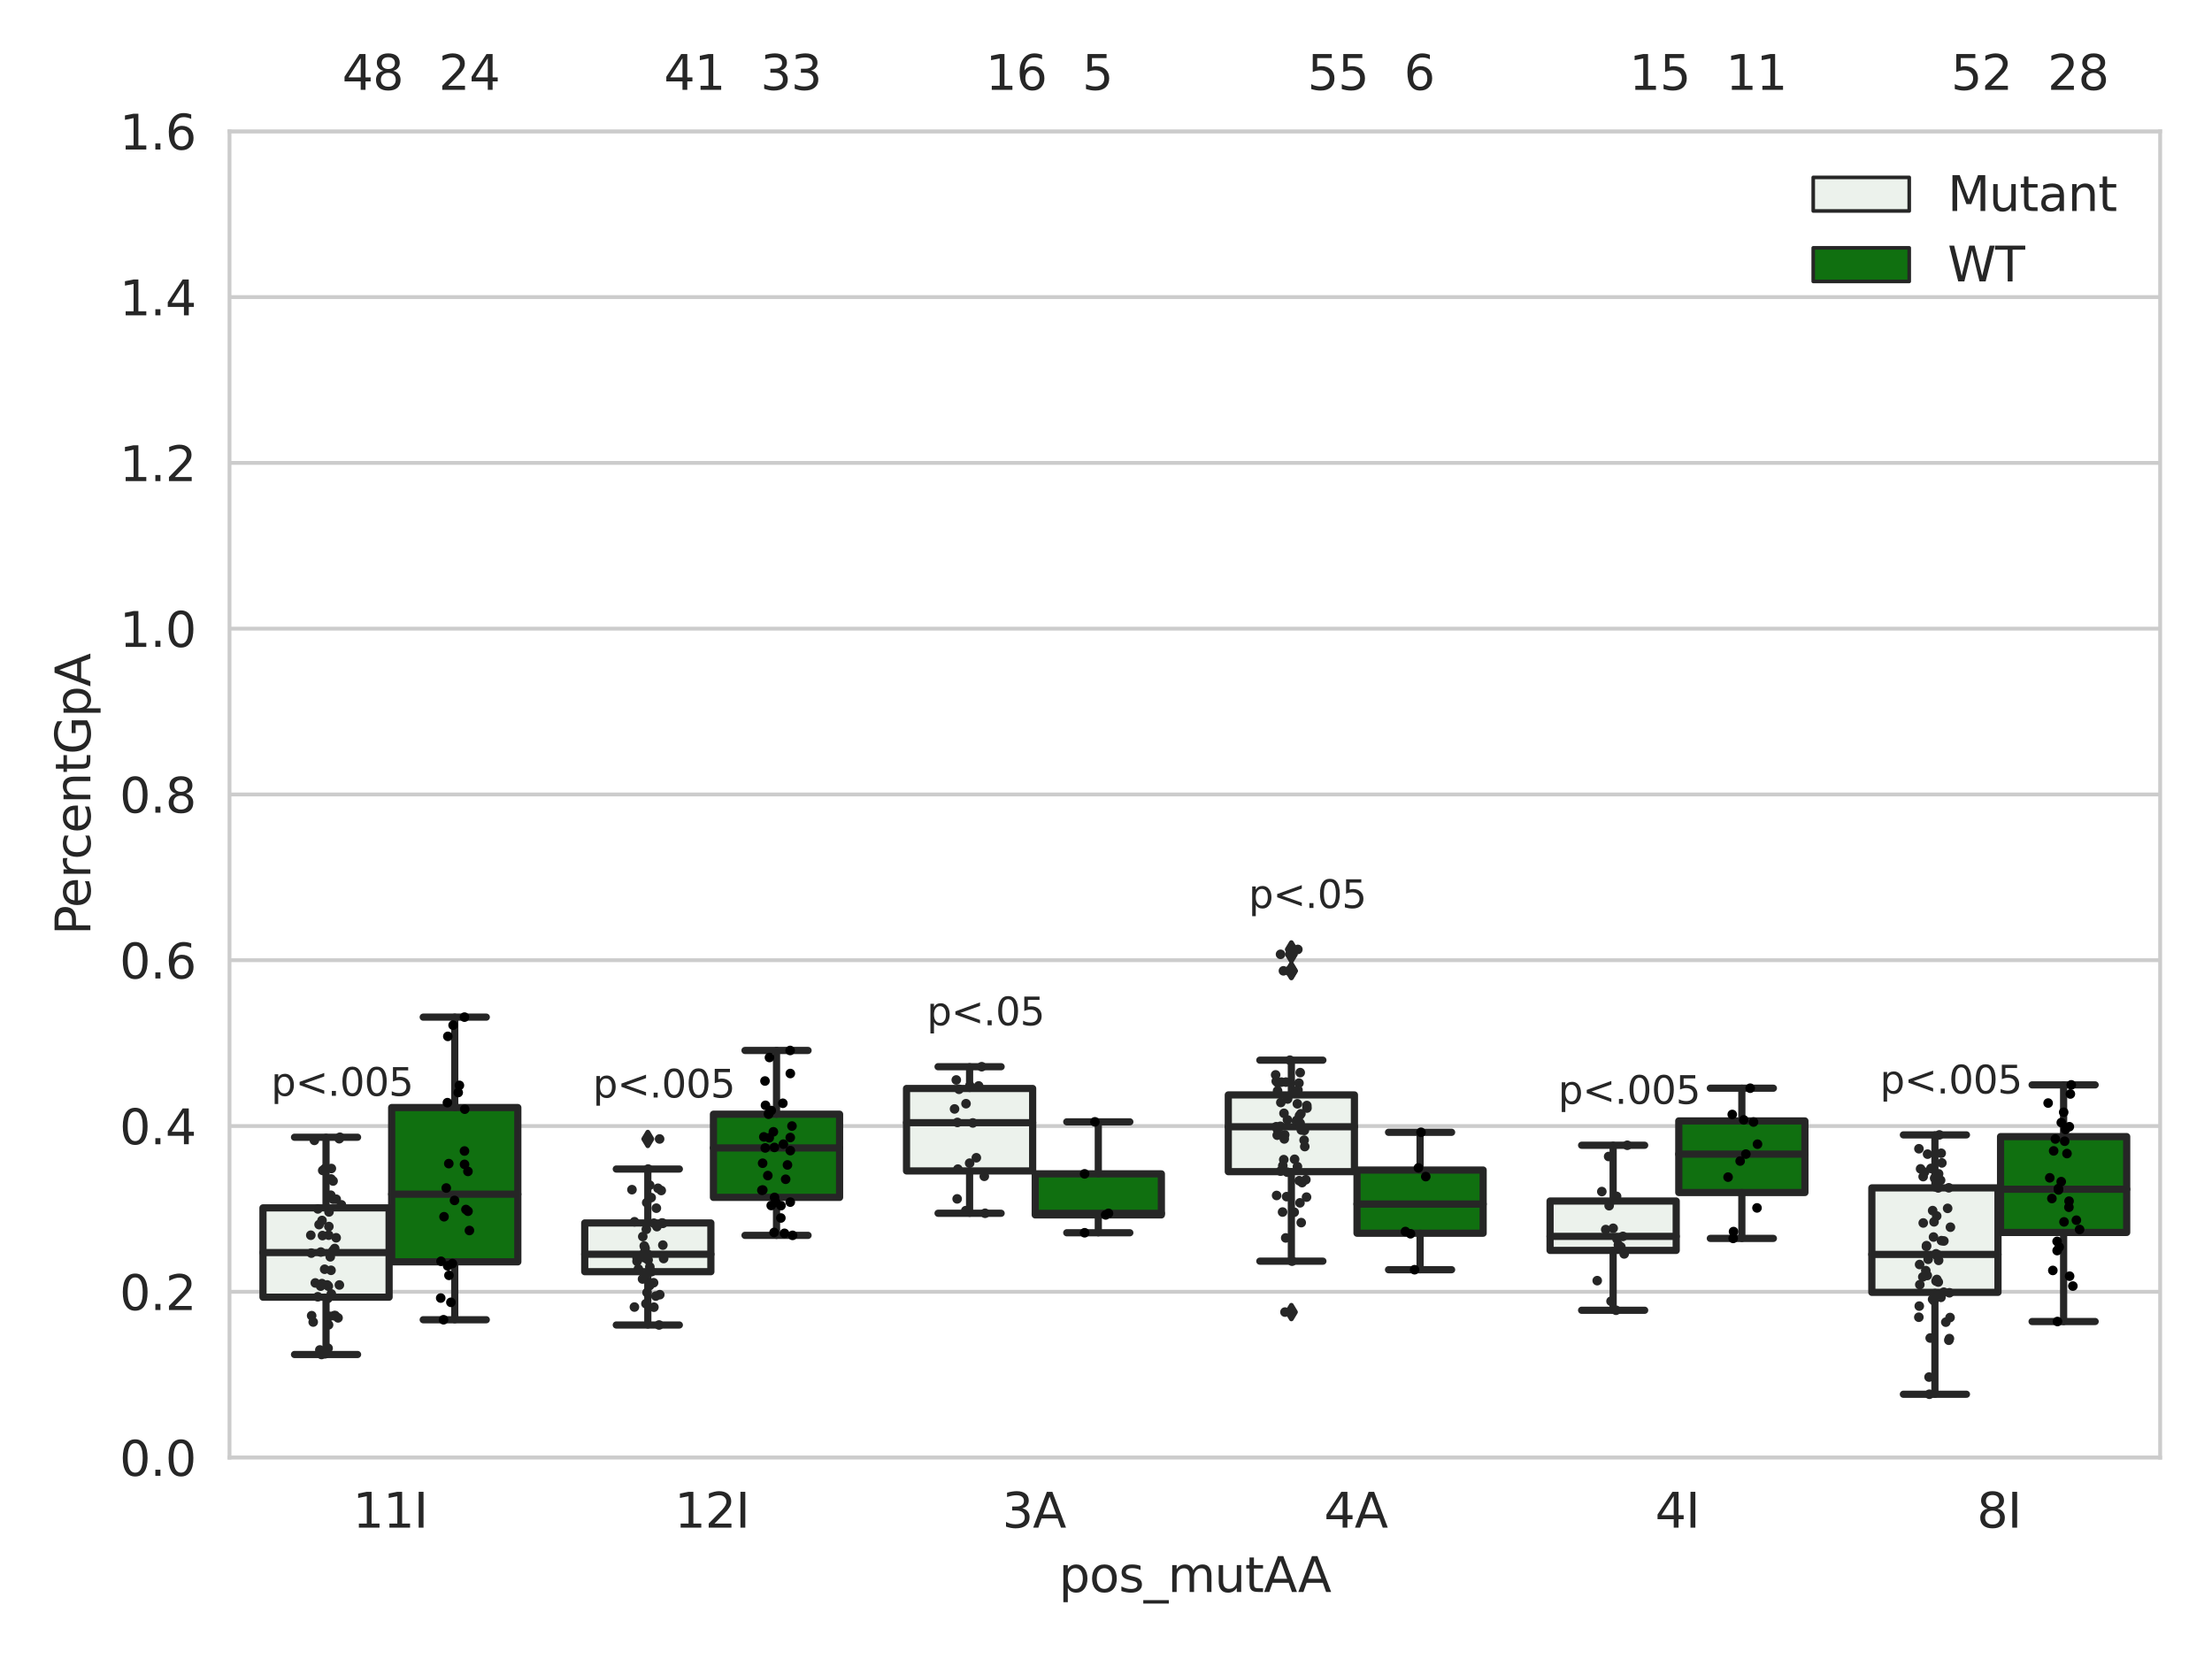 <?xml version="1.0" encoding="utf-8" standalone="no"?>
<!DOCTYPE svg PUBLIC "-//W3C//DTD SVG 1.1//EN"
  "http://www.w3.org/Graphics/SVG/1.1/DTD/svg11.dtd">
<svg xmlns:xlink="http://www.w3.org/1999/xlink" width="460.8pt" height="345.6pt" viewBox="0 0 460.8 345.6" xmlns="http://www.w3.org/2000/svg" version="1.1">
 <defs>
  <style type="text/css">*{stroke-linejoin: round; stroke-linecap: butt}</style>
 </defs>
 <g id="figure_1">
  <g id="patch_1">
   <path d="M 0 345.6 
L 460.8 345.6 
L 460.8 0 
L 0 0 
z
" style="fill: #ffffff"/>
  </g>
  <g id="axes_1">
   <g id="patch_2">
    <path d="M 47.81 303.64 
L 450 303.64 
L 450 27.354 
L 47.81 27.354 
z
" style="fill: #ffffff"/>
   </g>
   <g id="matplotlib.axis_1">
    <g id="xtick_1">
     <g id="text_1">
      <!-- 11I -->
      <g style="fill: #262626" transform="translate(73.488 318.238)scale(0.1 -0.1)">
       <defs>
        <path id="DejaVuSans-31" d="M 794 531 
L 1825 531 
L 1825 4091 
L 703 3866 
L 703 4441 
L 1819 4666 
L 2450 4666 
L 2450 531 
L 3481 531 
L 3481 0 
L 794 0 
L 794 531 
z
" transform="scale(0.016)"/>
        <path id="DejaVuSans-49" d="M 628 4666 
L 1259 4666 
L 1259 0 
L 628 0 
L 628 4666 
z
" transform="scale(0.016)"/>
       </defs>
       <use xlink:href="#DejaVuSans-31"/>
       <use xlink:href="#DejaVuSans-31" x="63.623"/>
       <use xlink:href="#DejaVuSans-49" x="127.246"/>
      </g>
     </g>
    </g>
    <g id="xtick_2">
     <g id="text_2">
      <!-- 12I -->
      <g style="fill: #262626" transform="translate(140.52 318.238)scale(0.1 -0.1)">
       <defs>
        <path id="DejaVuSans-32" d="M 1228 531 
L 3431 531 
L 3431 0 
L 469 0 
L 469 531 
Q 828 903 1448 1529 
Q 2069 2156 2228 2338 
Q 2531 2678 2651 2914 
Q 2772 3150 2772 3378 
Q 2772 3750 2511 3984 
Q 2250 4219 1831 4219 
Q 1534 4219 1204 4116 
Q 875 4013 500 3803 
L 500 4441 
Q 881 4594 1212 4672 
Q 1544 4750 1819 4750 
Q 2544 4750 2975 4387 
Q 3406 4025 3406 3419 
Q 3406 3131 3298 2873 
Q 3191 2616 2906 2266 
Q 2828 2175 2409 1742 
Q 1991 1309 1228 531 
z
" transform="scale(0.016)"/>
       </defs>
       <use xlink:href="#DejaVuSans-31"/>
       <use xlink:href="#DejaVuSans-32" x="63.623"/>
       <use xlink:href="#DejaVuSans-49" x="127.246"/>
      </g>
     </g>
    </g>
    <g id="xtick_3">
     <g id="text_3">
      <!-- 3A -->
      <g style="fill: #262626" transform="translate(208.788 318.238)scale(0.1 -0.1)">
       <defs>
        <path id="DejaVuSans-33" d="M 2597 2516 
Q 3050 2419 3304 2112 
Q 3559 1806 3559 1356 
Q 3559 666 3084 287 
Q 2609 -91 1734 -91 
Q 1441 -91 1130 -33 
Q 819 25 488 141 
L 488 750 
Q 750 597 1062 519 
Q 1375 441 1716 441 
Q 2309 441 2620 675 
Q 2931 909 2931 1356 
Q 2931 1769 2642 2001 
Q 2353 2234 1838 2234 
L 1294 2234 
L 1294 2753 
L 1863 2753 
Q 2328 2753 2575 2939 
Q 2822 3125 2822 3475 
Q 2822 3834 2567 4026 
Q 2313 4219 1838 4219 
Q 1578 4219 1281 4162 
Q 984 4106 628 3988 
L 628 4550 
Q 988 4650 1302 4700 
Q 1616 4750 1894 4750 
Q 2613 4750 3031 4423 
Q 3450 4097 3450 3541 
Q 3450 3153 3228 2886 
Q 3006 2619 2597 2516 
z
" transform="scale(0.016)"/>
        <path id="DejaVuSans-41" d="M 2188 4044 
L 1331 1722 
L 3047 1722 
L 2188 4044 
z
M 1831 4666 
L 2547 4666 
L 4325 0 
L 3669 0 
L 3244 1197 
L 1141 1197 
L 716 0 
L 50 0 
L 1831 4666 
z
" transform="scale(0.016)"/>
       </defs>
       <use xlink:href="#DejaVuSans-33"/>
       <use xlink:href="#DejaVuSans-41" x="63.623"/>
      </g>
     </g>
    </g>
    <g id="xtick_4">
     <g id="text_4">
      <!-- 4A -->
      <g style="fill: #262626" transform="translate(275.819 318.238)scale(0.1 -0.1)">
       <defs>
        <path id="DejaVuSans-34" d="M 2419 4116 
L 825 1625 
L 2419 1625 
L 2419 4116 
z
M 2253 4666 
L 3047 4666 
L 3047 1625 
L 3713 1625 
L 3713 1100 
L 3047 1100 
L 3047 0 
L 2419 0 
L 2419 1100 
L 313 1100 
L 313 1709 
L 2253 4666 
z
" transform="scale(0.016)"/>
       </defs>
       <use xlink:href="#DejaVuSans-34"/>
       <use xlink:href="#DejaVuSans-41" x="63.623"/>
      </g>
     </g>
    </g>
    <g id="xtick_5">
     <g id="text_5">
      <!-- 4I -->
      <g style="fill: #262626" transform="translate(344.796 318.238)scale(0.1 -0.1)">
       <use xlink:href="#DejaVuSans-34"/>
       <use xlink:href="#DejaVuSans-49" x="63.623"/>
      </g>
     </g>
    </g>
    <g id="xtick_6">
     <g id="text_6">
      <!-- 8I -->
      <g style="fill: #262626" transform="translate(411.828 318.238)scale(0.1 -0.1)">
       <defs>
        <path id="DejaVuSans-38" d="M 2034 2216 
Q 1584 2216 1326 1975 
Q 1069 1734 1069 1313 
Q 1069 891 1326 650 
Q 1584 409 2034 409 
Q 2484 409 2743 651 
Q 3003 894 3003 1313 
Q 3003 1734 2745 1975 
Q 2488 2216 2034 2216 
z
M 1403 2484 
Q 997 2584 770 2862 
Q 544 3141 544 3541 
Q 544 4100 942 4425 
Q 1341 4750 2034 4750 
Q 2731 4750 3128 4425 
Q 3525 4100 3525 3541 
Q 3525 3141 3298 2862 
Q 3072 2584 2669 2484 
Q 3125 2378 3379 2068 
Q 3634 1759 3634 1313 
Q 3634 634 3220 271 
Q 2806 -91 2034 -91 
Q 1263 -91 848 271 
Q 434 634 434 1313 
Q 434 1759 690 2068 
Q 947 2378 1403 2484 
z
M 1172 3481 
Q 1172 3119 1398 2916 
Q 1625 2713 2034 2713 
Q 2441 2713 2670 2916 
Q 2900 3119 2900 3481 
Q 2900 3844 2670 4047 
Q 2441 4250 2034 4250 
Q 1625 4250 1398 4047 
Q 1172 3844 1172 3481 
z
" transform="scale(0.016)"/>
       </defs>
       <use xlink:href="#DejaVuSans-38"/>
       <use xlink:href="#DejaVuSans-49" x="63.623"/>
      </g>
     </g>
    </g>
    <g id="text_7">
     <!-- pos_mutAA -->
     <g style="fill: #262626" transform="translate(220.589 331.638)scale(0.1 -0.1)">
      <defs>
       <path id="DejaVuSans-70" d="M 1159 525 
L 1159 -1331 
L 581 -1331 
L 581 3500 
L 1159 3500 
L 1159 2969 
Q 1341 3281 1617 3432 
Q 1894 3584 2278 3584 
Q 2916 3584 3314 3078 
Q 3713 2572 3713 1747 
Q 3713 922 3314 415 
Q 2916 -91 2278 -91 
Q 1894 -91 1617 61 
Q 1341 213 1159 525 
z
M 3116 1747 
Q 3116 2381 2855 2742 
Q 2594 3103 2138 3103 
Q 1681 3103 1420 2742 
Q 1159 2381 1159 1747 
Q 1159 1113 1420 752 
Q 1681 391 2138 391 
Q 2594 391 2855 752 
Q 3116 1113 3116 1747 
z
" transform="scale(0.016)"/>
       <path id="DejaVuSans-6f" d="M 1959 3097 
Q 1497 3097 1228 2736 
Q 959 2375 959 1747 
Q 959 1119 1226 758 
Q 1494 397 1959 397 
Q 2419 397 2687 759 
Q 2956 1122 2956 1747 
Q 2956 2369 2687 2733 
Q 2419 3097 1959 3097 
z
M 1959 3584 
Q 2709 3584 3137 3096 
Q 3566 2609 3566 1747 
Q 3566 888 3137 398 
Q 2709 -91 1959 -91 
Q 1206 -91 779 398 
Q 353 888 353 1747 
Q 353 2609 779 3096 
Q 1206 3584 1959 3584 
z
" transform="scale(0.016)"/>
       <path id="DejaVuSans-73" d="M 2834 3397 
L 2834 2853 
Q 2591 2978 2328 3040 
Q 2066 3103 1784 3103 
Q 1356 3103 1142 2972 
Q 928 2841 928 2578 
Q 928 2378 1081 2264 
Q 1234 2150 1697 2047 
L 1894 2003 
Q 2506 1872 2764 1633 
Q 3022 1394 3022 966 
Q 3022 478 2636 193 
Q 2250 -91 1575 -91 
Q 1294 -91 989 -36 
Q 684 19 347 128 
L 347 722 
Q 666 556 975 473 
Q 1284 391 1588 391 
Q 1994 391 2212 530 
Q 2431 669 2431 922 
Q 2431 1156 2273 1281 
Q 2116 1406 1581 1522 
L 1381 1569 
Q 847 1681 609 1914 
Q 372 2147 372 2553 
Q 372 3047 722 3315 
Q 1072 3584 1716 3584 
Q 2034 3584 2315 3537 
Q 2597 3491 2834 3397 
z
" transform="scale(0.016)"/>
       <path id="DejaVuSans-5f" d="M 3263 -1063 
L 3263 -1509 
L -63 -1509 
L -63 -1063 
L 3263 -1063 
z
" transform="scale(0.016)"/>
       <path id="DejaVuSans-6d" d="M 3328 2828 
Q 3544 3216 3844 3400 
Q 4144 3584 4550 3584 
Q 5097 3584 5394 3201 
Q 5691 2819 5691 2113 
L 5691 0 
L 5113 0 
L 5113 2094 
Q 5113 2597 4934 2840 
Q 4756 3084 4391 3084 
Q 3944 3084 3684 2787 
Q 3425 2491 3425 1978 
L 3425 0 
L 2847 0 
L 2847 2094 
Q 2847 2600 2669 2842 
Q 2491 3084 2119 3084 
Q 1678 3084 1418 2786 
Q 1159 2488 1159 1978 
L 1159 0 
L 581 0 
L 581 3500 
L 1159 3500 
L 1159 2956 
Q 1356 3278 1631 3431 
Q 1906 3584 2284 3584 
Q 2666 3584 2933 3390 
Q 3200 3197 3328 2828 
z
" transform="scale(0.016)"/>
       <path id="DejaVuSans-75" d="M 544 1381 
L 544 3500 
L 1119 3500 
L 1119 1403 
Q 1119 906 1312 657 
Q 1506 409 1894 409 
Q 2359 409 2629 706 
Q 2900 1003 2900 1516 
L 2900 3500 
L 3475 3500 
L 3475 0 
L 2900 0 
L 2900 538 
Q 2691 219 2414 64 
Q 2138 -91 1772 -91 
Q 1169 -91 856 284 
Q 544 659 544 1381 
z
M 1991 3584 
L 1991 3584 
z
" transform="scale(0.016)"/>
       <path id="DejaVuSans-74" d="M 1172 4494 
L 1172 3500 
L 2356 3500 
L 2356 3053 
L 1172 3053 
L 1172 1153 
Q 1172 725 1289 603 
Q 1406 481 1766 481 
L 2356 481 
L 2356 0 
L 1766 0 
Q 1100 0 847 248 
Q 594 497 594 1153 
L 594 3053 
L 172 3053 
L 172 3500 
L 594 3500 
L 594 4494 
L 1172 4494 
z
" transform="scale(0.016)"/>
      </defs>
      <use xlink:href="#DejaVuSans-70"/>
      <use xlink:href="#DejaVuSans-6f" x="63.477"/>
      <use xlink:href="#DejaVuSans-73" x="124.658"/>
      <use xlink:href="#DejaVuSans-5f" x="176.758"/>
      <use xlink:href="#DejaVuSans-6d" x="226.758"/>
      <use xlink:href="#DejaVuSans-75" x="324.17"/>
      <use xlink:href="#DejaVuSans-74" x="387.549"/>
      <use xlink:href="#DejaVuSans-41" x="426.758"/>
      <use xlink:href="#DejaVuSans-41" x="497.916"/>
     </g>
    </g>
   </g>
   <g id="matplotlib.axis_2">
    <g id="ytick_1">
     <g id="line2d_1">
      <path d="M 47.81 303.64 
L 450 303.64 
" clip-path="url(#p65dfd4d8d3)" style="fill: none; stroke: #cccccc; stroke-width: 0.8; stroke-linecap: round"/>
     </g>
     <g id="text_8">
      <!-- 0.0 -->
      <g style="fill: #262626" transform="translate(24.907 307.439)scale(0.1 -0.1)">
       <defs>
        <path id="DejaVuSans-30" d="M 2034 4250 
Q 1547 4250 1301 3770 
Q 1056 3291 1056 2328 
Q 1056 1369 1301 889 
Q 1547 409 2034 409 
Q 2525 409 2770 889 
Q 3016 1369 3016 2328 
Q 3016 3291 2770 3770 
Q 2525 4250 2034 4250 
z
M 2034 4750 
Q 2819 4750 3233 4129 
Q 3647 3509 3647 2328 
Q 3647 1150 3233 529 
Q 2819 -91 2034 -91 
Q 1250 -91 836 529 
Q 422 1150 422 2328 
Q 422 3509 836 4129 
Q 1250 4750 2034 4750 
z
" transform="scale(0.016)"/>
        <path id="DejaVuSans-2e" d="M 684 794 
L 1344 794 
L 1344 0 
L 684 0 
L 684 794 
z
" transform="scale(0.016)"/>
       </defs>
       <use xlink:href="#DejaVuSans-30"/>
       <use xlink:href="#DejaVuSans-2e" x="63.623"/>
       <use xlink:href="#DejaVuSans-30" x="95.41"/>
      </g>
     </g>
    </g>
    <g id="ytick_2">
     <g id="line2d_2">
      <path d="M 47.81 269.104 
L 450 269.104 
" clip-path="url(#p65dfd4d8d3)" style="fill: none; stroke: #cccccc; stroke-width: 0.8; stroke-linecap: round"/>
     </g>
     <g id="text_9">
      <!-- 0.2 -->
      <g style="fill: #262626" transform="translate(24.907 272.903)scale(0.1 -0.1)">
       <use xlink:href="#DejaVuSans-30"/>
       <use xlink:href="#DejaVuSans-2e" x="63.623"/>
       <use xlink:href="#DejaVuSans-32" x="95.41"/>
      </g>
     </g>
    </g>
    <g id="ytick_3">
     <g id="line2d_3">
      <path d="M 47.81 234.568 
L 450 234.568 
" clip-path="url(#p65dfd4d8d3)" style="fill: none; stroke: #cccccc; stroke-width: 0.8; stroke-linecap: round"/>
     </g>
     <g id="text_10">
      <!-- 0.4 -->
      <g style="fill: #262626" transform="translate(24.907 238.368)scale(0.1 -0.1)">
       <use xlink:href="#DejaVuSans-30"/>
       <use xlink:href="#DejaVuSans-2e" x="63.623"/>
       <use xlink:href="#DejaVuSans-34" x="95.41"/>
      </g>
     </g>
    </g>
    <g id="ytick_4">
     <g id="line2d_4">
      <path d="M 47.81 200.033 
L 450 200.033 
" clip-path="url(#p65dfd4d8d3)" style="fill: none; stroke: #cccccc; stroke-width: 0.8; stroke-linecap: round"/>
     </g>
     <g id="text_11">
      <!-- 0.6 -->
      <g style="fill: #262626" transform="translate(24.907 203.832)scale(0.1 -0.1)">
       <defs>
        <path id="DejaVuSans-36" d="M 2113 2584 
Q 1688 2584 1439 2293 
Q 1191 2003 1191 1497 
Q 1191 994 1439 701 
Q 1688 409 2113 409 
Q 2538 409 2786 701 
Q 3034 994 3034 1497 
Q 3034 2003 2786 2293 
Q 2538 2584 2113 2584 
z
M 3366 4563 
L 3366 3988 
Q 3128 4100 2886 4159 
Q 2644 4219 2406 4219 
Q 1781 4219 1451 3797 
Q 1122 3375 1075 2522 
Q 1259 2794 1537 2939 
Q 1816 3084 2150 3084 
Q 2853 3084 3261 2657 
Q 3669 2231 3669 1497 
Q 3669 778 3244 343 
Q 2819 -91 2113 -91 
Q 1303 -91 875 529 
Q 447 1150 447 2328 
Q 447 3434 972 4092 
Q 1497 4750 2381 4750 
Q 2619 4750 2861 4703 
Q 3103 4656 3366 4563 
z
" transform="scale(0.016)"/>
       </defs>
       <use xlink:href="#DejaVuSans-30"/>
       <use xlink:href="#DejaVuSans-2e" x="63.623"/>
       <use xlink:href="#DejaVuSans-36" x="95.41"/>
      </g>
     </g>
    </g>
    <g id="ytick_5">
     <g id="line2d_5">
      <path d="M 47.81 165.497 
L 450 165.497 
" clip-path="url(#p65dfd4d8d3)" style="fill: none; stroke: #cccccc; stroke-width: 0.8; stroke-linecap: round"/>
     </g>
     <g id="text_12">
      <!-- 0.8 -->
      <g style="fill: #262626" transform="translate(24.907 169.296)scale(0.1 -0.1)">
       <use xlink:href="#DejaVuSans-30"/>
       <use xlink:href="#DejaVuSans-2e" x="63.623"/>
       <use xlink:href="#DejaVuSans-38" x="95.41"/>
      </g>
     </g>
    </g>
    <g id="ytick_6">
     <g id="line2d_6">
      <path d="M 47.81 130.961 
L 450 130.961 
" clip-path="url(#p65dfd4d8d3)" style="fill: none; stroke: #cccccc; stroke-width: 0.8; stroke-linecap: round"/>
     </g>
     <g id="text_13">
      <!-- 1.0 -->
      <g style="fill: #262626" transform="translate(24.907 134.76)scale(0.1 -0.1)">
       <use xlink:href="#DejaVuSans-31"/>
       <use xlink:href="#DejaVuSans-2e" x="63.623"/>
       <use xlink:href="#DejaVuSans-30" x="95.41"/>
      </g>
     </g>
    </g>
    <g id="ytick_7">
     <g id="line2d_7">
      <path d="M 47.81 96.425 
L 450 96.425 
" clip-path="url(#p65dfd4d8d3)" style="fill: none; stroke: #cccccc; stroke-width: 0.8; stroke-linecap: round"/>
     </g>
     <g id="text_14">
      <!-- 1.2 -->
      <g style="fill: #262626" transform="translate(24.907 100.225)scale(0.1 -0.1)">
       <use xlink:href="#DejaVuSans-31"/>
       <use xlink:href="#DejaVuSans-2e" x="63.623"/>
       <use xlink:href="#DejaVuSans-32" x="95.41"/>
      </g>
     </g>
    </g>
    <g id="ytick_8">
     <g id="line2d_8">
      <path d="M 47.81 61.89 
L 450 61.89 
" clip-path="url(#p65dfd4d8d3)" style="fill: none; stroke: #cccccc; stroke-width: 0.8; stroke-linecap: round"/>
     </g>
     <g id="text_15">
      <!-- 1.4 -->
      <g style="fill: #262626" transform="translate(24.907 65.689)scale(0.1 -0.1)">
       <use xlink:href="#DejaVuSans-31"/>
       <use xlink:href="#DejaVuSans-2e" x="63.623"/>
       <use xlink:href="#DejaVuSans-34" x="95.41"/>
      </g>
     </g>
    </g>
    <g id="ytick_9">
     <g id="line2d_9">
      <path d="M 47.81 27.354 
L 450 27.354 
" clip-path="url(#p65dfd4d8d3)" style="fill: none; stroke: #cccccc; stroke-width: 0.8; stroke-linecap: round"/>
     </g>
     <g id="text_16">
      <!-- 1.6 -->
      <g style="fill: #262626" transform="translate(24.907 31.153)scale(0.1 -0.1)">
       <use xlink:href="#DejaVuSans-31"/>
       <use xlink:href="#DejaVuSans-2e" x="63.623"/>
       <use xlink:href="#DejaVuSans-36" x="95.41"/>
      </g>
     </g>
    </g>
    <g id="text_17">
     <!-- PercentGpA -->
     <g style="fill: #262626" transform="translate(18.827 194.774)rotate(-90)scale(0.1 -0.1)">
      <defs>
       <path id="DejaVuSans-50" d="M 1259 4147 
L 1259 2394 
L 2053 2394 
Q 2494 2394 2734 2622 
Q 2975 2850 2975 3272 
Q 2975 3691 2734 3919 
Q 2494 4147 2053 4147 
L 1259 4147 
z
M 628 4666 
L 2053 4666 
Q 2838 4666 3239 4311 
Q 3641 3956 3641 3272 
Q 3641 2581 3239 2228 
Q 2838 1875 2053 1875 
L 1259 1875 
L 1259 0 
L 628 0 
L 628 4666 
z
" transform="scale(0.016)"/>
       <path id="DejaVuSans-65" d="M 3597 1894 
L 3597 1613 
L 953 1613 
Q 991 1019 1311 708 
Q 1631 397 2203 397 
Q 2534 397 2845 478 
Q 3156 559 3463 722 
L 3463 178 
Q 3153 47 2828 -22 
Q 2503 -91 2169 -91 
Q 1331 -91 842 396 
Q 353 884 353 1716 
Q 353 2575 817 3079 
Q 1281 3584 2069 3584 
Q 2775 3584 3186 3129 
Q 3597 2675 3597 1894 
z
M 3022 2063 
Q 3016 2534 2758 2815 
Q 2500 3097 2075 3097 
Q 1594 3097 1305 2825 
Q 1016 2553 972 2059 
L 3022 2063 
z
" transform="scale(0.016)"/>
       <path id="DejaVuSans-72" d="M 2631 2963 
Q 2534 3019 2420 3045 
Q 2306 3072 2169 3072 
Q 1681 3072 1420 2755 
Q 1159 2438 1159 1844 
L 1159 0 
L 581 0 
L 581 3500 
L 1159 3500 
L 1159 2956 
Q 1341 3275 1631 3429 
Q 1922 3584 2338 3584 
Q 2397 3584 2469 3576 
Q 2541 3569 2628 3553 
L 2631 2963 
z
" transform="scale(0.016)"/>
       <path id="DejaVuSans-63" d="M 3122 3366 
L 3122 2828 
Q 2878 2963 2633 3030 
Q 2388 3097 2138 3097 
Q 1578 3097 1268 2742 
Q 959 2388 959 1747 
Q 959 1106 1268 751 
Q 1578 397 2138 397 
Q 2388 397 2633 464 
Q 2878 531 3122 666 
L 3122 134 
Q 2881 22 2623 -34 
Q 2366 -91 2075 -91 
Q 1284 -91 818 406 
Q 353 903 353 1747 
Q 353 2603 823 3093 
Q 1294 3584 2113 3584 
Q 2378 3584 2631 3529 
Q 2884 3475 3122 3366 
z
" transform="scale(0.016)"/>
       <path id="DejaVuSans-6e" d="M 3513 2113 
L 3513 0 
L 2938 0 
L 2938 2094 
Q 2938 2591 2744 2837 
Q 2550 3084 2163 3084 
Q 1697 3084 1428 2787 
Q 1159 2491 1159 1978 
L 1159 0 
L 581 0 
L 581 3500 
L 1159 3500 
L 1159 2956 
Q 1366 3272 1645 3428 
Q 1925 3584 2291 3584 
Q 2894 3584 3203 3211 
Q 3513 2838 3513 2113 
z
" transform="scale(0.016)"/>
       <path id="DejaVuSans-47" d="M 3809 666 
L 3809 1919 
L 2778 1919 
L 2778 2438 
L 4434 2438 
L 4434 434 
Q 4069 175 3628 42 
Q 3188 -91 2688 -91 
Q 1594 -91 976 548 
Q 359 1188 359 2328 
Q 359 3472 976 4111 
Q 1594 4750 2688 4750 
Q 3144 4750 3555 4637 
Q 3966 4525 4313 4306 
L 4313 3634 
Q 3963 3931 3569 4081 
Q 3175 4231 2741 4231 
Q 1884 4231 1454 3753 
Q 1025 3275 1025 2328 
Q 1025 1384 1454 906 
Q 1884 428 2741 428 
Q 3075 428 3337 486 
Q 3600 544 3809 666 
z
" transform="scale(0.016)"/>
      </defs>
      <use xlink:href="#DejaVuSans-50"/>
      <use xlink:href="#DejaVuSans-65" x="56.678"/>
      <use xlink:href="#DejaVuSans-72" x="118.201"/>
      <use xlink:href="#DejaVuSans-63" x="157.064"/>
      <use xlink:href="#DejaVuSans-65" x="212.045"/>
      <use xlink:href="#DejaVuSans-6e" x="273.568"/>
      <use xlink:href="#DejaVuSans-74" x="336.947"/>
      <use xlink:href="#DejaVuSans-47" x="376.156"/>
      <use xlink:href="#DejaVuSans-70" x="453.646"/>
      <use xlink:href="#DejaVuSans-41" x="517.123"/>
     </g>
    </g>
   </g>
   <g id="patch_3">
    <path d="M 54.781 270.223 
L 81.058 270.223 
L 81.058 251.625 
L 54.781 251.625 
L 54.781 270.223 
z
" clip-path="url(#p65dfd4d8d3)" style="fill: #ecf2ec; stroke: #262626; stroke-width: 1.5; stroke-linejoin: miter"/>
   </g>
   <g id="patch_4">
    <path d="M 81.594 262.868 
L 107.87 262.868 
L 107.87 230.722 
L 81.594 230.722 
L 81.594 262.868 
z
" clip-path="url(#p65dfd4d8d3)" style="fill: #107010; stroke: #262626; stroke-width: 1.5; stroke-linejoin: miter"/>
   </g>
   <g id="patch_5">
    <path d="M 121.813 264.916 
L 148.089 264.916 
L 148.089 254.762 
L 121.813 254.762 
L 121.813 264.916 
z
" clip-path="url(#p65dfd4d8d3)" style="fill: #ecf2ec; stroke: #262626; stroke-width: 1.5; stroke-linejoin: miter"/>
   </g>
   <g id="patch_6">
    <path d="M 148.626 249.439 
L 174.902 249.439 
L 174.902 232.109 
L 148.626 232.109 
L 148.626 249.439 
z
" clip-path="url(#p65dfd4d8d3)" style="fill: #107010; stroke: #262626; stroke-width: 1.5; stroke-linejoin: miter"/>
   </g>
   <g id="patch_7">
    <path d="M 188.845 243.924 
L 215.121 243.924 
L 215.121 226.747 
L 188.845 226.747 
L 188.845 243.924 
z
" clip-path="url(#p65dfd4d8d3)" style="fill: #ecf2ec; stroke: #262626; stroke-width: 1.5; stroke-linejoin: miter"/>
   </g>
   <g id="patch_8">
    <path d="M 215.657 253.087 
L 241.934 253.087 
L 241.934 244.536 
L 215.657 244.536 
L 215.657 253.087 
z
" clip-path="url(#p65dfd4d8d3)" style="fill: #107010; stroke: #262626; stroke-width: 1.5; stroke-linejoin: miter"/>
   </g>
   <g id="patch_9">
    <path d="M 255.876 244.077 
L 282.153 244.077 
L 282.153 228.093 
L 255.876 228.093 
L 255.876 244.077 
z
" clip-path="url(#p65dfd4d8d3)" style="fill: #ecf2ec; stroke: #262626; stroke-width: 1.5; stroke-linejoin: miter"/>
   </g>
   <g id="patch_10">
    <path d="M 282.689 256.9 
L 308.965 256.9 
L 308.965 243.742 
L 282.689 243.742 
L 282.689 256.9 
z
" clip-path="url(#p65dfd4d8d3)" style="fill: #107010; stroke: #262626; stroke-width: 1.5; stroke-linejoin: miter"/>
   </g>
   <g id="patch_11">
    <path d="M 322.908 260.484 
L 349.184 260.484 
L 349.184 250.196 
L 322.908 250.196 
L 322.908 260.484 
z
" clip-path="url(#p65dfd4d8d3)" style="fill: #ecf2ec; stroke: #262626; stroke-width: 1.5; stroke-linejoin: miter"/>
   </g>
   <g id="patch_12">
    <path d="M 349.721 248.423 
L 375.997 248.423 
L 375.997 233.514 
L 349.721 233.514 
L 349.721 248.423 
z
" clip-path="url(#p65dfd4d8d3)" style="fill: #107010; stroke: #262626; stroke-width: 1.5; stroke-linejoin: miter"/>
   </g>
   <g id="patch_13">
    <path d="M 389.94 269.221 
L 416.216 269.221 
L 416.216 247.457 
L 389.94 247.457 
L 389.94 269.221 
z
" clip-path="url(#p65dfd4d8d3)" style="fill: #ecf2ec; stroke: #262626; stroke-width: 1.5; stroke-linejoin: miter"/>
   </g>
   <g id="patch_14">
    <path d="M 416.752 256.741 
L 443.029 256.741 
L 443.029 236.777 
L 416.752 236.777 
L 416.752 256.741 
z
" clip-path="url(#p65dfd4d8d3)" style="fill: #107010; stroke: #262626; stroke-width: 1.5; stroke-linejoin: miter"/>
   </g>
   <g id="patch_15">
    <path d="M 81.326 303.64 
L 81.326 303.64 
L 81.326 303.64 
L 81.326 303.64 
z
" clip-path="url(#p65dfd4d8d3)" style="fill: #ecf2ec; stroke: #262626; stroke-width: 0.75; stroke-linejoin: miter"/>
   </g>
   <g id="patch_16">
    <path d="M 81.326 303.64 
L 81.326 303.64 
L 81.326 303.64 
L 81.326 303.64 
z
" clip-path="url(#p65dfd4d8d3)" style="fill: #107010; stroke: #262626; stroke-width: 0.75; stroke-linejoin: miter"/>
   </g>
   <g id="PathCollection_1"/>
   <g id="PathCollection_2"/>
   <g id="line2d_10">
    <path d="M 67.919 270.223 
L 67.919 282.167 
" clip-path="url(#p65dfd4d8d3)" style="fill: none; stroke: #262626; stroke-width: 1.5; stroke-linecap: round"/>
   </g>
   <g id="line2d_11">
    <path d="M 67.919 251.625 
L 67.919 236.909 
" clip-path="url(#p65dfd4d8d3)" style="fill: none; stroke: #262626; stroke-width: 1.5; stroke-linecap: round"/>
   </g>
   <g id="line2d_12">
    <path d="M 61.35 282.167 
L 74.489 282.167 
" clip-path="url(#p65dfd4d8d3)" style="fill: none; stroke: #262626; stroke-width: 1.5; stroke-linecap: round"/>
   </g>
   <g id="line2d_13">
    <path d="M 61.35 236.909 
L 74.489 236.909 
" clip-path="url(#p65dfd4d8d3)" style="fill: none; stroke: #262626; stroke-width: 1.5; stroke-linecap: round"/>
   </g>
   <g id="line2d_14"/>
   <g id="line2d_15">
    <path d="M 94.732 262.868 
L 94.732 274.926 
" clip-path="url(#p65dfd4d8d3)" style="fill: none; stroke: #262626; stroke-width: 1.5; stroke-linecap: round"/>
   </g>
   <g id="line2d_16">
    <path d="M 94.732 230.722 
L 94.732 211.887 
" clip-path="url(#p65dfd4d8d3)" style="fill: none; stroke: #262626; stroke-width: 1.5; stroke-linecap: round"/>
   </g>
   <g id="line2d_17">
    <path d="M 88.163 274.926 
L 101.301 274.926 
" clip-path="url(#p65dfd4d8d3)" style="fill: none; stroke: #262626; stroke-width: 1.5; stroke-linecap: round"/>
   </g>
   <g id="line2d_18">
    <path d="M 88.163 211.887 
L 101.301 211.887 
" clip-path="url(#p65dfd4d8d3)" style="fill: none; stroke: #262626; stroke-width: 1.5; stroke-linecap: round"/>
   </g>
   <g id="line2d_19"/>
   <g id="line2d_20">
    <path d="M 134.951 264.916 
L 134.951 276.02 
" clip-path="url(#p65dfd4d8d3)" style="fill: none; stroke: #262626; stroke-width: 1.5; stroke-linecap: round"/>
   </g>
   <g id="line2d_21">
    <path d="M 134.951 254.762 
L 134.951 243.531 
" clip-path="url(#p65dfd4d8d3)" style="fill: none; stroke: #262626; stroke-width: 1.5; stroke-linecap: round"/>
   </g>
   <g id="line2d_22">
    <path d="M 128.382 276.02 
L 141.52 276.02 
" clip-path="url(#p65dfd4d8d3)" style="fill: none; stroke: #262626; stroke-width: 1.5; stroke-linecap: round"/>
   </g>
   <g id="line2d_23">
    <path d="M 128.382 243.531 
L 141.52 243.531 
" clip-path="url(#p65dfd4d8d3)" style="fill: none; stroke: #262626; stroke-width: 1.5; stroke-linecap: round"/>
   </g>
   <g id="line2d_24">
    <defs>
     <path id="mc2f987ec04" d="M -0 1.414 
L 0.849 0 
L 0 -1.414 
L -0.849 -0 
z
" style="stroke: #262626; stroke-linejoin: miter"/>
    </defs>
    <g clip-path="url(#p65dfd4d8d3)">
     <use xlink:href="#mc2f987ec04" x="134.951" y="237.267" style="fill: #262626; stroke: #262626; stroke-linejoin: miter"/>
    </g>
   </g>
   <g id="line2d_25">
    <path d="M 161.764 249.439 
L 161.764 257.346 
" clip-path="url(#p65dfd4d8d3)" style="fill: none; stroke: #262626; stroke-width: 1.5; stroke-linecap: round"/>
   </g>
   <g id="line2d_26">
    <path d="M 161.764 232.109 
L 161.764 218.831 
" clip-path="url(#p65dfd4d8d3)" style="fill: none; stroke: #262626; stroke-width: 1.5; stroke-linecap: round"/>
   </g>
   <g id="line2d_27">
    <path d="M 155.195 257.346 
L 168.333 257.346 
" clip-path="url(#p65dfd4d8d3)" style="fill: none; stroke: #262626; stroke-width: 1.5; stroke-linecap: round"/>
   </g>
   <g id="line2d_28">
    <path d="M 155.195 218.831 
L 168.333 218.831 
" clip-path="url(#p65dfd4d8d3)" style="fill: none; stroke: #262626; stroke-width: 1.5; stroke-linecap: round"/>
   </g>
   <g id="line2d_29"/>
   <g id="line2d_30">
    <path d="M 201.983 243.924 
L 201.983 252.746 
" clip-path="url(#p65dfd4d8d3)" style="fill: none; stroke: #262626; stroke-width: 1.5; stroke-linecap: round"/>
   </g>
   <g id="line2d_31">
    <path d="M 201.983 226.747 
L 201.983 222.215 
" clip-path="url(#p65dfd4d8d3)" style="fill: none; stroke: #262626; stroke-width: 1.5; stroke-linecap: round"/>
   </g>
   <g id="line2d_32">
    <path d="M 195.414 252.746 
L 208.552 252.746 
" clip-path="url(#p65dfd4d8d3)" style="fill: none; stroke: #262626; stroke-width: 1.5; stroke-linecap: round"/>
   </g>
   <g id="line2d_33">
    <path d="M 195.414 222.215 
L 208.552 222.215 
" clip-path="url(#p65dfd4d8d3)" style="fill: none; stroke: #262626; stroke-width: 1.5; stroke-linecap: round"/>
   </g>
   <g id="line2d_34"/>
   <g id="line2d_35">
    <path d="M 228.796 253.087 
L 228.796 256.807 
" clip-path="url(#p65dfd4d8d3)" style="fill: none; stroke: #262626; stroke-width: 1.5; stroke-linecap: round"/>
   </g>
   <g id="line2d_36">
    <path d="M 228.796 244.536 
L 228.796 233.702 
" clip-path="url(#p65dfd4d8d3)" style="fill: none; stroke: #262626; stroke-width: 1.5; stroke-linecap: round"/>
   </g>
   <g id="line2d_37">
    <path d="M 222.226 256.807 
L 235.365 256.807 
" clip-path="url(#p65dfd4d8d3)" style="fill: none; stroke: #262626; stroke-width: 1.5; stroke-linecap: round"/>
   </g>
   <g id="line2d_38">
    <path d="M 222.226 233.702 
L 235.365 233.702 
" clip-path="url(#p65dfd4d8d3)" style="fill: none; stroke: #262626; stroke-width: 1.5; stroke-linecap: round"/>
   </g>
   <g id="line2d_39"/>
   <g id="line2d_40">
    <path d="M 269.014 244.077 
L 269.014 262.724 
" clip-path="url(#p65dfd4d8d3)" style="fill: none; stroke: #262626; stroke-width: 1.5; stroke-linecap: round"/>
   </g>
   <g id="line2d_41">
    <path d="M 269.014 228.093 
L 269.014 220.854 
" clip-path="url(#p65dfd4d8d3)" style="fill: none; stroke: #262626; stroke-width: 1.5; stroke-linecap: round"/>
   </g>
   <g id="line2d_42">
    <path d="M 262.445 262.724 
L 275.584 262.724 
" clip-path="url(#p65dfd4d8d3)" style="fill: none; stroke: #262626; stroke-width: 1.5; stroke-linecap: round"/>
   </g>
   <g id="line2d_43">
    <path d="M 262.445 220.854 
L 275.584 220.854 
" clip-path="url(#p65dfd4d8d3)" style="fill: none; stroke: #262626; stroke-width: 1.5; stroke-linecap: round"/>
   </g>
   <g id="line2d_44">
    <g clip-path="url(#p65dfd4d8d3)">
     <use xlink:href="#mc2f987ec04" x="269.014" y="273.332" style="fill: #262626; stroke: #262626; stroke-linejoin: miter"/>
     <use xlink:href="#mc2f987ec04" x="269.014" y="202.265" style="fill: #262626; stroke: #262626; stroke-linejoin: miter"/>
     <use xlink:href="#mc2f987ec04" x="269.014" y="202.241" style="fill: #262626; stroke: #262626; stroke-linejoin: miter"/>
     <use xlink:href="#mc2f987ec04" x="269.014" y="198.803" style="fill: #262626; stroke: #262626; stroke-linejoin: miter"/>
     <use xlink:href="#mc2f987ec04" x="269.014" y="197.783" style="fill: #262626; stroke: #262626; stroke-linejoin: miter"/>
    </g>
   </g>
   <g id="line2d_45">
    <path d="M 295.827 256.9 
L 295.827 264.505 
" clip-path="url(#p65dfd4d8d3)" style="fill: none; stroke: #262626; stroke-width: 1.5; stroke-linecap: round"/>
   </g>
   <g id="line2d_46">
    <path d="M 295.827 243.742 
L 295.827 235.879 
" clip-path="url(#p65dfd4d8d3)" style="fill: none; stroke: #262626; stroke-width: 1.5; stroke-linecap: round"/>
   </g>
   <g id="line2d_47">
    <path d="M 289.258 264.505 
L 302.396 264.505 
" clip-path="url(#p65dfd4d8d3)" style="fill: none; stroke: #262626; stroke-width: 1.5; stroke-linecap: round"/>
   </g>
   <g id="line2d_48">
    <path d="M 289.258 235.879 
L 302.396 235.879 
" clip-path="url(#p65dfd4d8d3)" style="fill: none; stroke: #262626; stroke-width: 1.5; stroke-linecap: round"/>
   </g>
   <g id="line2d_49"/>
   <g id="line2d_50">
    <path d="M 336.046 260.484 
L 336.046 272.951 
" clip-path="url(#p65dfd4d8d3)" style="fill: none; stroke: #262626; stroke-width: 1.5; stroke-linecap: round"/>
   </g>
   <g id="line2d_51">
    <path d="M 336.046 250.196 
L 336.046 238.578 
" clip-path="url(#p65dfd4d8d3)" style="fill: none; stroke: #262626; stroke-width: 1.5; stroke-linecap: round"/>
   </g>
   <g id="line2d_52">
    <path d="M 329.477 272.951 
L 342.615 272.951 
" clip-path="url(#p65dfd4d8d3)" style="fill: none; stroke: #262626; stroke-width: 1.5; stroke-linecap: round"/>
   </g>
   <g id="line2d_53">
    <path d="M 329.477 238.578 
L 342.615 238.578 
" clip-path="url(#p65dfd4d8d3)" style="fill: none; stroke: #262626; stroke-width: 1.5; stroke-linecap: round"/>
   </g>
   <g id="line2d_54"/>
   <g id="line2d_55">
    <path d="M 362.859 248.423 
L 362.859 257.981 
" clip-path="url(#p65dfd4d8d3)" style="fill: none; stroke: #262626; stroke-width: 1.5; stroke-linecap: round"/>
   </g>
   <g id="line2d_56">
    <path d="M 362.859 233.514 
L 362.859 226.694 
" clip-path="url(#p65dfd4d8d3)" style="fill: none; stroke: #262626; stroke-width: 1.5; stroke-linecap: round"/>
   </g>
   <g id="line2d_57">
    <path d="M 356.29 257.981 
L 369.428 257.981 
" clip-path="url(#p65dfd4d8d3)" style="fill: none; stroke: #262626; stroke-width: 1.5; stroke-linecap: round"/>
   </g>
   <g id="line2d_58">
    <path d="M 356.29 226.694 
L 369.428 226.694 
" clip-path="url(#p65dfd4d8d3)" style="fill: none; stroke: #262626; stroke-width: 1.5; stroke-linecap: round"/>
   </g>
   <g id="line2d_59"/>
   <g id="line2d_60">
    <path d="M 403.078 269.221 
L 403.078 290.449 
" clip-path="url(#p65dfd4d8d3)" style="fill: none; stroke: #262626; stroke-width: 1.5; stroke-linecap: round"/>
   </g>
   <g id="line2d_61">
    <path d="M 403.078 247.457 
L 403.078 236.418 
" clip-path="url(#p65dfd4d8d3)" style="fill: none; stroke: #262626; stroke-width: 1.5; stroke-linecap: round"/>
   </g>
   <g id="line2d_62">
    <path d="M 396.509 290.449 
L 409.647 290.449 
" clip-path="url(#p65dfd4d8d3)" style="fill: none; stroke: #262626; stroke-width: 1.5; stroke-linecap: round"/>
   </g>
   <g id="line2d_63">
    <path d="M 396.509 236.418 
L 409.647 236.418 
" clip-path="url(#p65dfd4d8d3)" style="fill: none; stroke: #262626; stroke-width: 1.5; stroke-linecap: round"/>
   </g>
   <g id="line2d_64"/>
   <g id="line2d_65">
    <path d="M 429.89 256.741 
L 429.89 275.296 
" clip-path="url(#p65dfd4d8d3)" style="fill: none; stroke: #262626; stroke-width: 1.5; stroke-linecap: round"/>
   </g>
   <g id="line2d_66">
    <path d="M 429.89 236.777 
L 429.89 226.002 
" clip-path="url(#p65dfd4d8d3)" style="fill: none; stroke: #262626; stroke-width: 1.5; stroke-linecap: round"/>
   </g>
   <g id="line2d_67">
    <path d="M 423.321 275.296 
L 436.46 275.296 
" clip-path="url(#p65dfd4d8d3)" style="fill: none; stroke: #262626; stroke-width: 1.5; stroke-linecap: round"/>
   </g>
   <g id="line2d_68">
    <path d="M 423.321 226.002 
L 436.46 226.002 
" clip-path="url(#p65dfd4d8d3)" style="fill: none; stroke: #262626; stroke-width: 1.5; stroke-linecap: round"/>
   </g>
   <g id="line2d_69"/>
   <g id="line2d_70">
    <path d="M 54.781 260.936 
L 81.058 260.936 
" clip-path="url(#p65dfd4d8d3)" style="fill: none; stroke: #262626; stroke-width: 1.5; stroke-linecap: round"/>
   </g>
   <g id="line2d_71">
    <path d="M 81.594 248.775 
L 107.87 248.775 
" clip-path="url(#p65dfd4d8d3)" style="fill: none; stroke: #262626; stroke-width: 1.5; stroke-linecap: round"/>
   </g>
   <g id="line2d_72">
    <path d="M 121.813 261.276 
L 148.089 261.276 
" clip-path="url(#p65dfd4d8d3)" style="fill: none; stroke: #262626; stroke-width: 1.5; stroke-linecap: round"/>
   </g>
   <g id="line2d_73">
    <path d="M 148.626 239.138 
L 174.902 239.138 
" clip-path="url(#p65dfd4d8d3)" style="fill: none; stroke: #262626; stroke-width: 1.5; stroke-linecap: round"/>
   </g>
   <g id="line2d_74">
    <path d="M 188.845 233.878 
L 215.121 233.878 
" clip-path="url(#p65dfd4d8d3)" style="fill: none; stroke: #262626; stroke-width: 1.5; stroke-linecap: round"/>
   </g>
   <g id="line2d_75">
    <path d="M 215.657 252.762 
L 241.934 252.762 
" clip-path="url(#p65dfd4d8d3)" style="fill: none; stroke: #262626; stroke-width: 1.5; stroke-linecap: round"/>
   </g>
   <g id="line2d_76">
    <path d="M 255.876 234.72 
L 282.153 234.72 
" clip-path="url(#p65dfd4d8d3)" style="fill: none; stroke: #262626; stroke-width: 1.5; stroke-linecap: round"/>
   </g>
   <g id="line2d_77">
    <path d="M 282.689 250.829 
L 308.965 250.829 
" clip-path="url(#p65dfd4d8d3)" style="fill: none; stroke: #262626; stroke-width: 1.5; stroke-linecap: round"/>
   </g>
   <g id="line2d_78">
    <path d="M 322.908 257.558 
L 349.184 257.558 
" clip-path="url(#p65dfd4d8d3)" style="fill: none; stroke: #262626; stroke-width: 1.5; stroke-linecap: round"/>
   </g>
   <g id="line2d_79">
    <path d="M 349.721 240.424 
L 375.997 240.424 
" clip-path="url(#p65dfd4d8d3)" style="fill: none; stroke: #262626; stroke-width: 1.5; stroke-linecap: round"/>
   </g>
   <g id="line2d_80">
    <path d="M 389.94 261.319 
L 416.216 261.319 
" clip-path="url(#p65dfd4d8d3)" style="fill: none; stroke: #262626; stroke-width: 1.5; stroke-linecap: round"/>
   </g>
   <g id="line2d_81">
    <path d="M 416.752 247.742 
L 443.029 247.742 
" clip-path="url(#p65dfd4d8d3)" style="fill: none; stroke: #262626; stroke-width: 1.5; stroke-linecap: round"/>
   </g>
   <g id="patch_17">
    <path d="M 47.81 303.64 
L 47.81 27.354 
" style="fill: none; stroke: #cccccc; stroke-width: 0.8; stroke-linejoin: miter; stroke-linecap: square"/>
   </g>
   <g id="patch_18">
    <path d="M 450 303.64 
L 450 27.354 
" style="fill: none; stroke: #cccccc; stroke-width: 0.8; stroke-linejoin: miter; stroke-linecap: square"/>
   </g>
   <g id="patch_19">
    <path d="M 47.81 303.64 
L 450 303.64 
" style="fill: none; stroke: #cccccc; stroke-width: 0.8; stroke-linejoin: miter; stroke-linecap: square"/>
   </g>
   <g id="patch_20">
    <path d="M 47.81 27.354 
L 450 27.354 
" style="fill: none; stroke: #cccccc; stroke-width: 0.8; stroke-linejoin: miter; stroke-linecap: square"/>
   </g>
   <g id="PathCollection_3">
    <defs>
     <path id="C0_0_1d99d667e5" d="M 0 1 
C 0.265 1 0.52 0.895 0.707 0.707 
C 0.895 0.52 1 0.265 1 -0 
C 1 -0.265 0.895 -0.52 0.707 -0.707 
C 0.52 -0.895 0.265 -1 0 -1 
C -0.265 -1 -0.52 -0.895 -0.707 -0.707 
C -0.895 -0.52 -1 -0.265 -1 0 
C -1 0.265 -0.895 0.52 -0.707 0.707 
C -0.52 0.895 -0.265 1 0 1 
z
"/>
    </defs>
    <g clip-path="url(#p65dfd4d8d3)">
     <use xlink:href="#C0_0_1d99d667e5" x="68.4" y="267.936" style="fill: #262626"/>
    </g>
    <g clip-path="url(#p65dfd4d8d3)">
     <use xlink:href="#C0_0_1d99d667e5" x="70.698" y="267.686" style="fill: #262626"/>
    </g>
    <g clip-path="url(#p65dfd4d8d3)">
     <use xlink:href="#C0_0_1d99d667e5" x="66.834" y="260.824" style="fill: #262626"/>
    </g>
    <g clip-path="url(#p65dfd4d8d3)">
     <use xlink:href="#C0_0_1d99d667e5" x="68.302" y="270.467" style="fill: #262626"/>
    </g>
    <g clip-path="url(#p65dfd4d8d3)">
     <use xlink:href="#C0_0_1d99d667e5" x="68.956" y="264.628" style="fill: #262626"/>
    </g>
    <g clip-path="url(#p65dfd4d8d3)">
     <use xlink:href="#C0_0_1d99d667e5" x="68.16" y="267.675" style="fill: #262626"/>
    </g>
    <g clip-path="url(#p65dfd4d8d3)">
     <use xlink:href="#C0_0_1d99d667e5" x="67.67" y="243.452" style="fill: #262626"/>
    </g>
    <g clip-path="url(#p65dfd4d8d3)">
     <use xlink:href="#C0_0_1d99d667e5" x="70.04" y="249.816" style="fill: #262626"/>
    </g>
    <g clip-path="url(#p65dfd4d8d3)">
     <use xlink:href="#C0_0_1d99d667e5" x="69.36" y="260.552" style="fill: #262626"/>
    </g>
    <g clip-path="url(#p65dfd4d8d3)">
     <use xlink:href="#C0_0_1d99d667e5" x="65.494" y="237.56" style="fill: #262626"/>
    </g>
    <g clip-path="url(#p65dfd4d8d3)">
     <use xlink:href="#C0_0_1d99d667e5" x="69.402" y="249.812" style="fill: #262626"/>
    </g>
    <g clip-path="url(#p65dfd4d8d3)">
     <use xlink:href="#C0_0_1d99d667e5" x="66.471" y="255.11" style="fill: #262626"/>
    </g>
    <g clip-path="url(#p65dfd4d8d3)">
     <use xlink:href="#C0_0_1d99d667e5" x="67.178" y="257.393" style="fill: #262626"/>
    </g>
    <g clip-path="url(#p65dfd4d8d3)">
     <use xlink:href="#C0_0_1d99d667e5" x="70.67" y="237.216" style="fill: #262626"/>
    </g>
    <g clip-path="url(#p65dfd4d8d3)">
     <use xlink:href="#C0_0_1d99d667e5" x="70.031" y="257.851" style="fill: #262626"/>
    </g>
    <g clip-path="url(#p65dfd4d8d3)">
     <use xlink:href="#C0_0_1d99d667e5" x="69.385" y="246.028" style="fill: #262626"/>
    </g>
    <g clip-path="url(#p65dfd4d8d3)">
     <use xlink:href="#C0_0_1d99d667e5" x="68.536" y="252.468" style="fill: #262626"/>
    </g>
    <g clip-path="url(#p65dfd4d8d3)">
     <use xlink:href="#C0_0_1d99d667e5" x="68.51" y="255.506" style="fill: #262626"/>
    </g>
    <g clip-path="url(#p65dfd4d8d3)">
     <use xlink:href="#C0_0_1d99d667e5" x="69.822" y="274.053" style="fill: #262626"/>
    </g>
    <g clip-path="url(#p65dfd4d8d3)">
     <use xlink:href="#C0_0_1d99d667e5" x="66.977" y="282.167" style="fill: #262626"/>
    </g>
    <g clip-path="url(#p65dfd4d8d3)">
     <use xlink:href="#C0_0_1d99d667e5" x="69.578" y="274.09" style="fill: #262626"/>
    </g>
    <g clip-path="url(#p65dfd4d8d3)">
     <use xlink:href="#C0_0_1d99d667e5" x="66.204" y="270.142" style="fill: #262626"/>
    </g>
    <g clip-path="url(#p65dfd4d8d3)">
     <use xlink:href="#C0_0_1d99d667e5" x="66.796" y="267.929" style="fill: #262626"/>
    </g>
    <g clip-path="url(#p65dfd4d8d3)">
     <use xlink:href="#C0_0_1d99d667e5" x="67.718" y="282.022" style="fill: #262626"/>
    </g>
    <g clip-path="url(#p65dfd4d8d3)">
     <use xlink:href="#C0_0_1d99d667e5" x="64.747" y="257.319" style="fill: #262626"/>
    </g>
    <g clip-path="url(#p65dfd4d8d3)">
     <use xlink:href="#C0_0_1d99d667e5" x="71.126" y="250.988" style="fill: #262626"/>
    </g>
    <g clip-path="url(#p65dfd4d8d3)">
     <use xlink:href="#C0_0_1d99d667e5" x="70.808" y="236.909" style="fill: #262626"/>
    </g>
    <g clip-path="url(#p65dfd4d8d3)">
     <use xlink:href="#C0_0_1d99d667e5" x="68.348" y="280.861" style="fill: #262626"/>
    </g>
    <g clip-path="url(#p65dfd4d8d3)">
     <use xlink:href="#C0_0_1d99d667e5" x="66.222" y="251.838" style="fill: #262626"/>
    </g>
    <g clip-path="url(#p65dfd4d8d3)">
     <use xlink:href="#C0_0_1d99d667e5" x="65.682" y="267.258" style="fill: #262626"/>
    </g>
    <g clip-path="url(#p65dfd4d8d3)">
     <use xlink:href="#C0_0_1d99d667e5" x="67.085" y="254.246" style="fill: #262626"/>
    </g>
    <g clip-path="url(#p65dfd4d8d3)">
     <use xlink:href="#C0_0_1d99d667e5" x="66.63" y="281.218" style="fill: #262626"/>
    </g>
    <g clip-path="url(#p65dfd4d8d3)">
     <use xlink:href="#C0_0_1d99d667e5" x="69.021" y="269.543" style="fill: #262626"/>
    </g>
    <g clip-path="url(#p65dfd4d8d3)">
     <use xlink:href="#C0_0_1d99d667e5" x="69.728" y="260.084" style="fill: #262626"/>
    </g>
    <g clip-path="url(#p65dfd4d8d3)">
     <use xlink:href="#C0_0_1d99d667e5" x="68.803" y="261.82" style="fill: #262626"/>
    </g>
    <g clip-path="url(#p65dfd4d8d3)">
     <use xlink:href="#C0_0_1d99d667e5" x="68.447" y="275.987" style="fill: #262626"/>
    </g>
    <g clip-path="url(#p65dfd4d8d3)">
     <use xlink:href="#C0_0_1d99d667e5" x="64.923" y="274.079" style="fill: #262626"/>
    </g>
    <g clip-path="url(#p65dfd4d8d3)">
     <use xlink:href="#C0_0_1d99d667e5" x="70.422" y="274.534" style="fill: #262626"/>
    </g>
    <g clip-path="url(#p65dfd4d8d3)">
     <use xlink:href="#C0_0_1d99d667e5" x="64.849" y="261.048" style="fill: #262626"/>
    </g>
    <g clip-path="url(#p65dfd4d8d3)">
     <use xlink:href="#C0_0_1d99d667e5" x="69.026" y="243.421" style="fill: #262626"/>
    </g>
    <g clip-path="url(#p65dfd4d8d3)">
     <use xlink:href="#C0_0_1d99d667e5" x="68.471" y="257.307" style="fill: #262626"/>
    </g>
    <g clip-path="url(#p65dfd4d8d3)">
     <use xlink:href="#C0_0_1d99d667e5" x="67.63" y="264.404" style="fill: #262626"/>
    </g>
    <g clip-path="url(#p65dfd4d8d3)">
     <use xlink:href="#C0_0_1d99d667e5" x="68.661" y="274.218" style="fill: #262626"/>
    </g>
    <g clip-path="url(#p65dfd4d8d3)">
     <use xlink:href="#C0_0_1d99d667e5" x="68.962" y="245.595" style="fill: #262626"/>
    </g>
    <g clip-path="url(#p65dfd4d8d3)">
     <use xlink:href="#C0_0_1d99d667e5" x="67.231" y="243.823" style="fill: #262626"/>
    </g>
    <g clip-path="url(#p65dfd4d8d3)">
     <use xlink:href="#C0_0_1d99d667e5" x="68.916" y="248.983" style="fill: #262626"/>
    </g>
    <g clip-path="url(#p65dfd4d8d3)">
     <use xlink:href="#C0_0_1d99d667e5" x="65.245" y="275.404" style="fill: #262626"/>
    </g>
    <g clip-path="url(#p65dfd4d8d3)">
     <use xlink:href="#C0_0_1d99d667e5" x="67.06" y="267.401" style="fill: #262626"/>
    </g>
   </g>
   <g id="PathCollection_4">
    <defs>
     <path id="C1_0_b158da75d1" d="M 0 1 
C 0.265 1 0.52 0.895 0.707 0.707 
C 0.895 0.52 1 0.265 1 -0 
C 1 -0.265 0.895 -0.52 0.707 -0.707 
C 0.52 -0.895 0.265 -1 0 -1 
C -0.265 -1 -0.52 -0.895 -0.707 -0.707 
C -0.895 -0.52 -1 -0.265 -1 0 
C -1 0.265 -0.895 0.52 -0.707 0.707 
C -0.52 0.895 -0.265 1 0 1 
z
"/>
    </defs>
    <g clip-path="url(#p65dfd4d8d3)">
     <use xlink:href="#C1_0_b158da75d1" x="97.065" y="251.962"/>
    </g>
    <g clip-path="url(#p65dfd4d8d3)">
     <use xlink:href="#C1_0_b158da75d1" x="93.204" y="229.706"/>
    </g>
    <g clip-path="url(#p65dfd4d8d3)">
     <use xlink:href="#C1_0_b158da75d1" x="93.527" y="265.675"/>
    </g>
    <g clip-path="url(#p65dfd4d8d3)">
     <use xlink:href="#C1_0_b158da75d1" x="97.483" y="244.025"/>
    </g>
    <g clip-path="url(#p65dfd4d8d3)">
     <use xlink:href="#C1_0_b158da75d1" x="96.764" y="211.887"/>
    </g>
    <g clip-path="url(#p65dfd4d8d3)">
     <use xlink:href="#C1_0_b158da75d1" x="96.812" y="231.061"/>
    </g>
    <g clip-path="url(#p65dfd4d8d3)">
     <use xlink:href="#C1_0_b158da75d1" x="94.683" y="250.068"/>
    </g>
    <g clip-path="url(#p65dfd4d8d3)">
     <use xlink:href="#C1_0_b158da75d1" x="95.454" y="227.595"/>
    </g>
    <g clip-path="url(#p65dfd4d8d3)">
     <use xlink:href="#C1_0_b158da75d1" x="92.963" y="247.482"/>
    </g>
    <g clip-path="url(#p65dfd4d8d3)">
     <use xlink:href="#C1_0_b158da75d1" x="92.396" y="274.926"/>
    </g>
    <g clip-path="url(#p65dfd4d8d3)">
     <use xlink:href="#C1_0_b158da75d1" x="97.497" y="252.318"/>
    </g>
    <g clip-path="url(#p65dfd4d8d3)">
     <use xlink:href="#C1_0_b158da75d1" x="96.759" y="239.776"/>
    </g>
    <g clip-path="url(#p65dfd4d8d3)">
     <use xlink:href="#C1_0_b158da75d1" x="95.701" y="226.1"/>
    </g>
    <g clip-path="url(#p65dfd4d8d3)">
     <use xlink:href="#C1_0_b158da75d1" x="93.93" y="271.298"/>
    </g>
    <g clip-path="url(#p65dfd4d8d3)">
     <use xlink:href="#C1_0_b158da75d1" x="94.39" y="213.562"/>
    </g>
    <g clip-path="url(#p65dfd4d8d3)">
     <use xlink:href="#C1_0_b158da75d1" x="91.811" y="270.406"/>
    </g>
    <g clip-path="url(#p65dfd4d8d3)">
     <use xlink:href="#C1_0_b158da75d1" x="93.495" y="242.402"/>
    </g>
    <g clip-path="url(#p65dfd4d8d3)">
     <use xlink:href="#C1_0_b158da75d1" x="93.292" y="215.895"/>
    </g>
    <g clip-path="url(#p65dfd4d8d3)">
     <use xlink:href="#C1_0_b158da75d1" x="97.789" y="256.337"/>
    </g>
    <g clip-path="url(#p65dfd4d8d3)">
     <use xlink:href="#C1_0_b158da75d1" x="91.876" y="262.75"/>
    </g>
    <g clip-path="url(#p65dfd4d8d3)">
     <use xlink:href="#C1_0_b158da75d1" x="94.247" y="263.222"/>
    </g>
    <g clip-path="url(#p65dfd4d8d3)">
     <use xlink:href="#C1_0_b158da75d1" x="96.77" y="242.56"/>
    </g>
    <g clip-path="url(#p65dfd4d8d3)">
     <use xlink:href="#C1_0_b158da75d1" x="92.499" y="253.469"/>
    </g>
    <g clip-path="url(#p65dfd4d8d3)">
     <use xlink:href="#C1_0_b158da75d1" x="93.259" y="263.701"/>
    </g>
   </g>
   <g id="PathCollection_5">
    <defs>
     <path id="C2_0_904b2f5418" d="M 0 1 
C 0.265 1 0.52 0.895 0.707 0.707 
C 0.895 0.52 1 0.265 1 -0 
C 1 -0.265 0.895 -0.52 0.707 -0.707 
C 0.52 -0.895 0.265 -1 0 -1 
C -0.265 -1 -0.52 -0.895 -0.707 -0.707 
C -0.895 -0.52 -1 -0.265 -1 0 
C -1 0.265 -0.895 0.52 -0.707 0.707 
C -0.52 0.895 -0.265 1 0 1 
z
"/>
    </defs>
    <g clip-path="url(#p65dfd4d8d3)">
     <use xlink:href="#C2_0_904b2f5418" x="137.911" y="254.762" style="fill: #262626"/>
    </g>
    <g clip-path="url(#p65dfd4d8d3)">
     <use xlink:href="#C2_0_904b2f5418" x="133.904" y="257.599" style="fill: #262626"/>
    </g>
    <g clip-path="url(#p65dfd4d8d3)">
     <use xlink:href="#C2_0_904b2f5418" x="132.718" y="262.088" style="fill: #262626"/>
    </g>
    <g clip-path="url(#p65dfd4d8d3)">
     <use xlink:href="#C2_0_904b2f5418" x="135.651" y="249.486" style="fill: #262626"/>
    </g>
    <g clip-path="url(#p65dfd4d8d3)">
     <use xlink:href="#C2_0_904b2f5418" x="138.083" y="259.377" style="fill: #262626"/>
    </g>
    <g clip-path="url(#p65dfd4d8d3)">
     <use xlink:href="#C2_0_904b2f5418" x="134.557" y="271.586" style="fill: #262626"/>
    </g>
    <g clip-path="url(#p65dfd4d8d3)">
     <use xlink:href="#C2_0_904b2f5418" x="138.088" y="254.844" style="fill: #262626"/>
    </g>
    <g clip-path="url(#p65dfd4d8d3)">
     <use xlink:href="#C2_0_904b2f5418" x="134.388" y="260.021" style="fill: #262626"/>
    </g>
    <g clip-path="url(#p65dfd4d8d3)">
     <use xlink:href="#C2_0_904b2f5418" x="137.296" y="276.02" style="fill: #262626"/>
    </g>
    <g clip-path="url(#p65dfd4d8d3)">
     <use xlink:href="#C2_0_904b2f5418" x="136.212" y="254.809" style="fill: #262626"/>
    </g>
    <g clip-path="url(#p65dfd4d8d3)">
     <use xlink:href="#C2_0_904b2f5418" x="131.648" y="247.83" style="fill: #262626"/>
    </g>
    <g clip-path="url(#p65dfd4d8d3)">
     <use xlink:href="#C2_0_904b2f5418" x="134.788" y="269.265" style="fill: #262626"/>
    </g>
    <g clip-path="url(#p65dfd4d8d3)">
     <use xlink:href="#C2_0_904b2f5418" x="134.537" y="261.981" style="fill: #262626"/>
    </g>
    <g clip-path="url(#p65dfd4d8d3)">
     <use xlink:href="#C2_0_904b2f5418" x="136.154" y="267.219" style="fill: #262626"/>
    </g>
    <g clip-path="url(#p65dfd4d8d3)">
     <use xlink:href="#C2_0_904b2f5418" x="133.852" y="266.439" style="fill: #262626"/>
    </g>
    <g clip-path="url(#p65dfd4d8d3)">
     <use xlink:href="#C2_0_904b2f5418" x="133.11" y="262.127" style="fill: #262626"/>
    </g>
    <g clip-path="url(#p65dfd4d8d3)">
     <use xlink:href="#C2_0_904b2f5418" x="138.246" y="262.179" style="fill: #262626"/>
    </g>
    <g clip-path="url(#p65dfd4d8d3)">
     <use xlink:href="#C2_0_904b2f5418" x="132.177" y="254.513" style="fill: #262626"/>
    </g>
    <g clip-path="url(#p65dfd4d8d3)">
     <use xlink:href="#C2_0_904b2f5418" x="135.018" y="262.474" style="fill: #262626"/>
    </g>
    <g clip-path="url(#p65dfd4d8d3)">
     <use xlink:href="#C2_0_904b2f5418" x="137.409" y="237.267" style="fill: #262626"/>
    </g>
    <g clip-path="url(#p65dfd4d8d3)">
     <use xlink:href="#C2_0_904b2f5418" x="137.746" y="248.007" style="fill: #262626"/>
    </g>
    <g clip-path="url(#p65dfd4d8d3)">
     <use xlink:href="#C2_0_904b2f5418" x="135.713" y="264.916" style="fill: #262626"/>
    </g>
    <g clip-path="url(#p65dfd4d8d3)">
     <use xlink:href="#C2_0_904b2f5418" x="132.162" y="272.283" style="fill: #262626"/>
    </g>
    <g clip-path="url(#p65dfd4d8d3)">
     <use xlink:href="#C2_0_904b2f5418" x="134.721" y="250.533" style="fill: #262626"/>
    </g>
    <g clip-path="url(#p65dfd4d8d3)">
     <use xlink:href="#C2_0_904b2f5418" x="135.012" y="243.531" style="fill: #262626"/>
    </g>
    <g clip-path="url(#p65dfd4d8d3)">
     <use xlink:href="#C2_0_904b2f5418" x="137.446" y="269.704" style="fill: #262626"/>
    </g>
    <g clip-path="url(#p65dfd4d8d3)">
     <use xlink:href="#C2_0_904b2f5418" x="136.844" y="255.531" style="fill: #262626"/>
    </g>
    <g clip-path="url(#p65dfd4d8d3)">
     <use xlink:href="#C2_0_904b2f5418" x="134.924" y="261.276" style="fill: #262626"/>
    </g>
    <g clip-path="url(#p65dfd4d8d3)">
     <use xlink:href="#C2_0_904b2f5418" x="134.193" y="261.043" style="fill: #262626"/>
    </g>
    <g clip-path="url(#p65dfd4d8d3)">
     <use xlink:href="#C2_0_904b2f5418" x="136.616" y="269.995" style="fill: #262626"/>
    </g>
    <g clip-path="url(#p65dfd4d8d3)">
     <use xlink:href="#C2_0_904b2f5418" x="134.641" y="256.096" style="fill: #262626"/>
    </g>
    <g clip-path="url(#p65dfd4d8d3)">
     <use xlink:href="#C2_0_904b2f5418" x="135.373" y="263.918" style="fill: #262626"/>
    </g>
    <g clip-path="url(#p65dfd4d8d3)">
     <use xlink:href="#C2_0_904b2f5418" x="137.067" y="247.537" style="fill: #262626"/>
    </g>
    <g clip-path="url(#p65dfd4d8d3)">
     <use xlink:href="#C2_0_904b2f5418" x="134.21" y="259.564" style="fill: #262626"/>
    </g>
    <g clip-path="url(#p65dfd4d8d3)">
     <use xlink:href="#C2_0_904b2f5418" x="136.733" y="251.684" style="fill: #262626"/>
    </g>
    <g clip-path="url(#p65dfd4d8d3)">
     <use xlink:href="#C2_0_904b2f5418" x="135.331" y="267.799" style="fill: #262626"/>
    </g>
    <g clip-path="url(#p65dfd4d8d3)">
     <use xlink:href="#C2_0_904b2f5418" x="132.987" y="264.35" style="fill: #262626"/>
    </g>
    <g clip-path="url(#p65dfd4d8d3)">
     <use xlink:href="#C2_0_904b2f5418" x="135.351" y="246.893" style="fill: #262626"/>
    </g>
    <g clip-path="url(#p65dfd4d8d3)">
     <use xlink:href="#C2_0_904b2f5418" x="134.386" y="262.049" style="fill: #262626"/>
    </g>
    <g clip-path="url(#p65dfd4d8d3)">
     <use xlink:href="#C2_0_904b2f5418" x="132.708" y="262.743" style="fill: #262626"/>
    </g>
    <g clip-path="url(#p65dfd4d8d3)">
     <use xlink:href="#C2_0_904b2f5418" x="136.219" y="272.312" style="fill: #262626"/>
    </g>
   </g>
   <g id="PathCollection_6">
    <defs>
     <path id="C3_0_0ac272120a" d="M 0 1 
C 0.265 1 0.52 0.895 0.707 0.707 
C 0.895 0.52 1 0.265 1 -0 
C 1 -0.265 0.895 -0.52 0.707 -0.707 
C 0.52 -0.895 0.265 -1 0 -1 
C -0.265 -1 -0.52 -0.895 -0.707 -0.707 
C -0.895 -0.52 -1 -0.265 -1 0 
C -1 0.265 -0.895 0.52 -0.707 0.707 
C -0.52 0.895 -0.265 1 0 1 
z
"/>
    </defs>
    <g clip-path="url(#p65dfd4d8d3)">
     <use xlink:href="#C3_0_0ac272120a" x="164.625" y="236.97"/>
    </g>
    <g clip-path="url(#p65dfd4d8d3)">
     <use xlink:href="#C3_0_0ac272120a" x="161.611" y="250.46"/>
    </g>
    <g clip-path="url(#p65dfd4d8d3)">
     <use xlink:href="#C3_0_0ac272120a" x="163.667" y="245.659"/>
    </g>
    <g clip-path="url(#p65dfd4d8d3)">
     <use xlink:href="#C3_0_0ac272120a" x="164.635" y="239.696"/>
    </g>
    <g clip-path="url(#p65dfd4d8d3)">
     <use xlink:href="#C3_0_0ac272120a" x="159.118" y="236.833"/>
    </g>
    <g clip-path="url(#p65dfd4d8d3)">
     <use xlink:href="#C3_0_0ac272120a" x="163.419" y="256.923"/>
    </g>
    <g clip-path="url(#p65dfd4d8d3)">
     <use xlink:href="#C3_0_0ac272120a" x="161.33" y="239.03"/>
    </g>
    <g clip-path="url(#p65dfd4d8d3)">
     <use xlink:href="#C3_0_0ac272120a" x="162.692" y="251.159"/>
    </g>
    <g clip-path="url(#p65dfd4d8d3)">
     <use xlink:href="#C3_0_0ac272120a" x="158.869" y="242.32"/>
    </g>
    <g clip-path="url(#p65dfd4d8d3)">
     <use xlink:href="#C3_0_0ac272120a" x="164.639" y="223.633"/>
    </g>
    <g clip-path="url(#p65dfd4d8d3)">
     <use xlink:href="#C3_0_0ac272120a" x="159.361" y="225.193"/>
    </g>
    <g clip-path="url(#p65dfd4d8d3)">
     <use xlink:href="#C3_0_0ac272120a" x="164.629" y="250.425"/>
    </g>
    <g clip-path="url(#p65dfd4d8d3)">
     <use xlink:href="#C3_0_0ac272120a" x="159.464" y="230.26"/>
    </g>
    <g clip-path="url(#p65dfd4d8d3)">
     <use xlink:href="#C3_0_0ac272120a" x="164.982" y="234.575"/>
    </g>
    <g clip-path="url(#p65dfd4d8d3)">
     <use xlink:href="#C3_0_0ac272120a" x="161.257" y="256.743"/>
    </g>
    <g clip-path="url(#p65dfd4d8d3)">
     <use xlink:href="#C3_0_0ac272120a" x="162.666" y="253.73"/>
    </g>
    <g clip-path="url(#p65dfd4d8d3)">
     <use xlink:href="#C3_0_0ac272120a" x="161.111" y="235.777"/>
    </g>
    <g clip-path="url(#p65dfd4d8d3)">
     <use xlink:href="#C3_0_0ac272120a" x="160.666" y="231.338"/>
    </g>
    <g clip-path="url(#p65dfd4d8d3)">
     <use xlink:href="#C3_0_0ac272120a" x="164.6" y="218.831"/>
    </g>
    <g clip-path="url(#p65dfd4d8d3)">
     <use xlink:href="#C3_0_0ac272120a" x="160.659" y="251.131"/>
    </g>
    <g clip-path="url(#p65dfd4d8d3)">
     <use xlink:href="#C3_0_0ac272120a" x="160.103" y="232.109"/>
    </g>
    <g clip-path="url(#p65dfd4d8d3)">
     <use xlink:href="#C3_0_0ac272120a" x="160.167" y="231.918"/>
    </g>
    <g clip-path="url(#p65dfd4d8d3)">
     <use xlink:href="#C3_0_0ac272120a" x="160.246" y="237.021"/>
    </g>
    <g clip-path="url(#p65dfd4d8d3)">
     <use xlink:href="#C3_0_0ac272120a" x="158.906" y="247.901"/>
    </g>
    <g clip-path="url(#p65dfd4d8d3)">
     <use xlink:href="#C3_0_0ac272120a" x="160.293" y="220.297"/>
    </g>
    <g clip-path="url(#p65dfd4d8d3)">
     <use xlink:href="#C3_0_0ac272120a" x="164.045" y="242.677"/>
    </g>
    <g clip-path="url(#p65dfd4d8d3)">
     <use xlink:href="#C3_0_0ac272120a" x="159.409" y="239.138"/>
    </g>
    <g clip-path="url(#p65dfd4d8d3)">
     <use xlink:href="#C3_0_0ac272120a" x="165.106" y="257.346"/>
    </g>
    <g clip-path="url(#p65dfd4d8d3)">
     <use xlink:href="#C3_0_0ac272120a" x="163.191" y="238.348"/>
    </g>
    <g clip-path="url(#p65dfd4d8d3)">
     <use xlink:href="#C3_0_0ac272120a" x="163.079" y="229.83"/>
    </g>
    <g clip-path="url(#p65dfd4d8d3)">
     <use xlink:href="#C3_0_0ac272120a" x="158.71" y="247.949"/>
    </g>
    <g clip-path="url(#p65dfd4d8d3)">
     <use xlink:href="#C3_0_0ac272120a" x="161.35" y="249.439"/>
    </g>
    <g clip-path="url(#p65dfd4d8d3)">
     <use xlink:href="#C3_0_0ac272120a" x="159.95" y="244.892"/>
    </g>
   </g>
   <g id="PathCollection_7">
    <defs>
     <path id="C4_0_afe457324e" d="M 0 1 
C 0.265 1 0.52 0.895 0.707 0.707 
C 0.895 0.52 1 0.265 1 -0 
C 1 -0.265 0.895 -0.52 0.707 -0.707 
C 0.52 -0.895 0.265 -1 0 -1 
C -0.265 -1 -0.52 -0.895 -0.707 -0.707 
C -0.895 -0.52 -1 -0.265 -1 0 
C -1 0.265 -0.895 0.52 -0.707 0.707 
C -0.52 0.895 -0.265 1 0 1 
z
"/>
    </defs>
    <g clip-path="url(#p65dfd4d8d3)">
     <use xlink:href="#C4_0_afe457324e" x="201.24" y="229.919" style="fill: #262626"/>
    </g>
    <g clip-path="url(#p65dfd4d8d3)">
     <use xlink:href="#C4_0_afe457324e" x="201.99" y="242.307" style="fill: #262626"/>
    </g>
    <g clip-path="url(#p65dfd4d8d3)">
     <use xlink:href="#C4_0_afe457324e" x="199.546" y="243.55" style="fill: #262626"/>
    </g>
    <g clip-path="url(#p65dfd4d8d3)">
     <use xlink:href="#C4_0_afe457324e" x="202.035" y="226.195" style="fill: #262626"/>
    </g>
    <g clip-path="url(#p65dfd4d8d3)">
     <use xlink:href="#C4_0_afe457324e" x="199.781" y="226.922" style="fill: #262626"/>
    </g>
    <g clip-path="url(#p65dfd4d8d3)">
     <use xlink:href="#C4_0_afe457324e" x="199.393" y="249.748" style="fill: #262626"/>
    </g>
    <g clip-path="url(#p65dfd4d8d3)">
     <use xlink:href="#C4_0_afe457324e" x="205.047" y="245.045" style="fill: #262626"/>
    </g>
    <g clip-path="url(#p65dfd4d8d3)">
     <use xlink:href="#C4_0_afe457324e" x="205.214" y="252.746" style="fill: #262626"/>
    </g>
    <g clip-path="url(#p65dfd4d8d3)">
     <use xlink:href="#C4_0_afe457324e" x="204.506" y="222.215" style="fill: #262626"/>
    </g>
    <g clip-path="url(#p65dfd4d8d3)">
     <use xlink:href="#C4_0_afe457324e" x="203.875" y="226.219" style="fill: #262626"/>
    </g>
    <g clip-path="url(#p65dfd4d8d3)">
     <use xlink:href="#C4_0_afe457324e" x="202.66" y="233.929" style="fill: #262626"/>
    </g>
    <g clip-path="url(#p65dfd4d8d3)">
     <use xlink:href="#C4_0_afe457324e" x="198.851" y="231.012" style="fill: #262626"/>
    </g>
    <g clip-path="url(#p65dfd4d8d3)">
     <use xlink:href="#C4_0_afe457324e" x="199.212" y="224.974" style="fill: #262626"/>
    </g>
    <g clip-path="url(#p65dfd4d8d3)">
     <use xlink:href="#C4_0_afe457324e" x="201.188" y="252.199" style="fill: #262626"/>
    </g>
    <g clip-path="url(#p65dfd4d8d3)">
     <use xlink:href="#C4_0_afe457324e" x="199.447" y="233.827" style="fill: #262626"/>
    </g>
    <g clip-path="url(#p65dfd4d8d3)">
     <use xlink:href="#C4_0_afe457324e" x="203.388" y="241.181" style="fill: #262626"/>
    </g>
   </g>
   <g id="PathCollection_8">
    <defs>
     <path id="C5_0_c1af2180e9" d="M 0 1 
C 0.265 1 0.52 0.895 0.707 0.707 
C 0.895 0.52 1 0.265 1 -0 
C 1 -0.265 0.895 -0.52 0.707 -0.707 
C 0.52 -0.895 0.265 -1 0 -1 
C -0.265 -1 -0.52 -0.895 -0.707 -0.707 
C -0.895 -0.52 -1 -0.265 -1 0 
C -1 0.265 -0.895 0.52 -0.707 0.707 
C -0.52 0.895 -0.265 1 0 1 
z
"/>
    </defs>
    <g clip-path="url(#p65dfd4d8d3)">
     <use xlink:href="#C5_0_c1af2180e9" x="230.331" y="253.087"/>
    </g>
    <g clip-path="url(#p65dfd4d8d3)">
     <use xlink:href="#C5_0_c1af2180e9" x="230.922" y="252.762"/>
    </g>
    <g clip-path="url(#p65dfd4d8d3)">
     <use xlink:href="#C5_0_c1af2180e9" x="228.089" y="233.702"/>
    </g>
    <g clip-path="url(#p65dfd4d8d3)">
     <use xlink:href="#C5_0_c1af2180e9" x="225.944" y="244.536"/>
    </g>
    <g clip-path="url(#p65dfd4d8d3)">
     <use xlink:href="#C5_0_c1af2180e9" x="225.949" y="256.807"/>
    </g>
   </g>
   <g id="PathCollection_9">
    <defs>
     <path id="C6_0_be0c214b6c" d="M 0 1 
C 0.265 1 0.52 0.895 0.707 0.707 
C 0.895 0.52 1 0.265 1 -0 
C 1 -0.265 0.895 -0.52 0.707 -0.707 
C 0.52 -0.895 0.265 -1 0 -1 
C -0.265 -1 -0.52 -0.895 -0.707 -0.707 
C -0.895 -0.52 -1 -0.265 -1 0 
C -1 0.265 -0.895 0.52 -0.707 0.707 
C -0.52 0.895 -0.265 1 0 1 
z
"/>
    </defs>
    <g clip-path="url(#p65dfd4d8d3)">
     <use xlink:href="#C6_0_be0c214b6c" x="268.231" y="228.941" style="fill: #262626"/>
    </g>
    <g clip-path="url(#p65dfd4d8d3)">
     <use xlink:href="#C6_0_be0c214b6c" x="268.483" y="202.265" style="fill: #262626"/>
    </g>
    <g clip-path="url(#p65dfd4d8d3)">
     <use xlink:href="#C6_0_be0c214b6c" x="267.184" y="252.492" style="fill: #262626"/>
    </g>
    <g clip-path="url(#p65dfd4d8d3)">
     <use xlink:href="#C6_0_be0c214b6c" x="270.265" y="229.944" style="fill: #262626"/>
    </g>
    <g clip-path="url(#p65dfd4d8d3)">
     <use xlink:href="#C6_0_be0c214b6c" x="271.811" y="238.854" style="fill: #262626"/>
    </g>
    <g clip-path="url(#p65dfd4d8d3)">
     <use xlink:href="#C6_0_be0c214b6c" x="270.808" y="250.574" style="fill: #262626"/>
    </g>
    <g clip-path="url(#p65dfd4d8d3)">
     <use xlink:href="#C6_0_be0c214b6c" x="269.693" y="241.497" style="fill: #262626"/>
    </g>
    <g clip-path="url(#p65dfd4d8d3)">
     <use xlink:href="#C6_0_be0c214b6c" x="265.863" y="225.246" style="fill: #262626"/>
    </g>
    <g clip-path="url(#p65dfd4d8d3)">
     <use xlink:href="#C6_0_be0c214b6c" x="266.941" y="225.429" style="fill: #262626"/>
    </g>
    <g clip-path="url(#p65dfd4d8d3)">
     <use xlink:href="#C6_0_be0c214b6c" x="271.004" y="232.013" style="fill: #262626"/>
    </g>
    <g clip-path="url(#p65dfd4d8d3)">
     <use xlink:href="#C6_0_be0c214b6c" x="267.364" y="202.241" style="fill: #262626"/>
    </g>
    <g clip-path="url(#p65dfd4d8d3)">
     <use xlink:href="#C6_0_be0c214b6c" x="266.13" y="235.325" style="fill: #262626"/>
    </g>
    <g clip-path="url(#p65dfd4d8d3)">
     <use xlink:href="#C6_0_be0c214b6c" x="267.431" y="241.573" style="fill: #262626"/>
    </g>
    <g clip-path="url(#p65dfd4d8d3)">
     <use xlink:href="#C6_0_be0c214b6c" x="272.24" y="230.304" style="fill: #262626"/>
    </g>
    <g clip-path="url(#p65dfd4d8d3)">
     <use xlink:href="#C6_0_be0c214b6c" x="271.669" y="237.518" style="fill: #262626"/>
    </g>
    <g clip-path="url(#p65dfd4d8d3)">
     <use xlink:href="#C6_0_be0c214b6c" x="266.761" y="243.969" style="fill: #262626"/>
    </g>
    <g clip-path="url(#p65dfd4d8d3)">
     <use xlink:href="#C6_0_be0c214b6c" x="267.229" y="242.843" style="fill: #262626"/>
    </g>
    <g clip-path="url(#p65dfd4d8d3)">
     <use xlink:href="#C6_0_be0c214b6c" x="267.883" y="225.422" style="fill: #262626"/>
    </g>
    <g clip-path="url(#p65dfd4d8d3)">
     <use xlink:href="#C6_0_be0c214b6c" x="272.175" y="249.383" style="fill: #262626"/>
    </g>
    <g clip-path="url(#p65dfd4d8d3)">
     <use xlink:href="#C6_0_be0c214b6c" x="265.738" y="223.915" style="fill: #262626"/>
    </g>
    <g clip-path="url(#p65dfd4d8d3)">
     <use xlink:href="#C6_0_be0c214b6c" x="267.538" y="237.26" style="fill: #262626"/>
    </g>
    <g clip-path="url(#p65dfd4d8d3)">
     <use xlink:href="#C6_0_be0c214b6c" x="271.089" y="235.403" style="fill: #262626"/>
    </g>
    <g clip-path="url(#p65dfd4d8d3)">
     <use xlink:href="#C6_0_be0c214b6c" x="270.845" y="233.988" style="fill: #262626"/>
    </g>
    <g clip-path="url(#p65dfd4d8d3)">
     <use xlink:href="#C6_0_be0c214b6c" x="272.038" y="245.753" style="fill: #262626"/>
    </g>
    <g clip-path="url(#p65dfd4d8d3)">
     <use xlink:href="#C6_0_be0c214b6c" x="269.609" y="252.525" style="fill: #262626"/>
    </g>
    <g clip-path="url(#p65dfd4d8d3)">
     <use xlink:href="#C6_0_be0c214b6c" x="267.477" y="231.923" style="fill: #262626"/>
    </g>
    <g clip-path="url(#p65dfd4d8d3)">
     <use xlink:href="#C6_0_be0c214b6c" x="270.391" y="227.07" style="fill: #262626"/>
    </g>
    <g clip-path="url(#p65dfd4d8d3)">
     <use xlink:href="#C6_0_be0c214b6c" x="266.821" y="229.672" style="fill: #262626"/>
    </g>
    <g clip-path="url(#p65dfd4d8d3)">
     <use xlink:href="#C6_0_be0c214b6c" x="270.125" y="233.392" style="fill: #262626"/>
    </g>
    <g clip-path="url(#p65dfd4d8d3)">
     <use xlink:href="#C6_0_be0c214b6c" x="267.839" y="257.88" style="fill: #262626"/>
    </g>
    <g clip-path="url(#p65dfd4d8d3)">
     <use xlink:href="#C6_0_be0c214b6c" x="270.65" y="245.956" style="fill: #262626"/>
    </g>
    <g clip-path="url(#p65dfd4d8d3)">
     <use xlink:href="#C6_0_be0c214b6c" x="268.707" y="220.854" style="fill: #262626"/>
    </g>
    <g clip-path="url(#p65dfd4d8d3)">
     <use xlink:href="#C6_0_be0c214b6c" x="268.023" y="249.281" style="fill: #262626"/>
    </g>
    <g clip-path="url(#p65dfd4d8d3)">
     <use xlink:href="#C6_0_be0c214b6c" x="271.068" y="254.695" style="fill: #262626"/>
    </g>
    <g clip-path="url(#p65dfd4d8d3)">
     <use xlink:href="#C6_0_be0c214b6c" x="267.629" y="236.405" style="fill: #262626"/>
    </g>
    <g clip-path="url(#p65dfd4d8d3)">
     <use xlink:href="#C6_0_be0c214b6c" x="270.705" y="232.407" style="fill: #262626"/>
    </g>
    <g clip-path="url(#p65dfd4d8d3)">
     <use xlink:href="#C6_0_be0c214b6c" x="266.143" y="227.246" style="fill: #262626"/>
    </g>
    <g clip-path="url(#p65dfd4d8d3)">
     <use xlink:href="#C6_0_be0c214b6c" x="266.067" y="236.479" style="fill: #262626"/>
    </g>
    <g clip-path="url(#p65dfd4d8d3)">
     <use xlink:href="#C6_0_be0c214b6c" x="271.724" y="235.482" style="fill: #262626"/>
    </g>
    <g clip-path="url(#p65dfd4d8d3)">
     <use xlink:href="#C6_0_be0c214b6c" x="270.279" y="243.033" style="fill: #262626"/>
    </g>
    <g clip-path="url(#p65dfd4d8d3)">
     <use xlink:href="#C6_0_be0c214b6c" x="270.595" y="225.633" style="fill: #262626"/>
    </g>
    <g clip-path="url(#p65dfd4d8d3)">
     <use xlink:href="#C6_0_be0c214b6c" x="268.202" y="233.286" style="fill: #262626"/>
    </g>
    <g clip-path="url(#p65dfd4d8d3)">
     <use xlink:href="#C6_0_be0c214b6c" x="270.088" y="233.58" style="fill: #262626"/>
    </g>
    <g clip-path="url(#p65dfd4d8d3)">
     <use xlink:href="#C6_0_be0c214b6c" x="265.844" y="234.72" style="fill: #262626"/>
    </g>
    <g clip-path="url(#p65dfd4d8d3)">
     <use xlink:href="#C6_0_be0c214b6c" x="271.253" y="246.359" style="fill: #262626"/>
    </g>
    <g clip-path="url(#p65dfd4d8d3)">
     <use xlink:href="#C6_0_be0c214b6c" x="265.943" y="249.038" style="fill: #262626"/>
    </g>
    <g clip-path="url(#p65dfd4d8d3)">
     <use xlink:href="#C6_0_be0c214b6c" x="268.152" y="244.186" style="fill: #262626"/>
    </g>
    <g clip-path="url(#p65dfd4d8d3)">
     <use xlink:href="#C6_0_be0c214b6c" x="266.244" y="225.607" style="fill: #262626"/>
    </g>
    <g clip-path="url(#p65dfd4d8d3)">
     <use xlink:href="#C6_0_be0c214b6c" x="272.265" y="230.83" style="fill: #262626"/>
    </g>
    <g clip-path="url(#p65dfd4d8d3)">
     <use xlink:href="#C6_0_be0c214b6c" x="266.76" y="198.803" style="fill: #262626"/>
    </g>
    <g clip-path="url(#p65dfd4d8d3)">
     <use xlink:href="#C6_0_be0c214b6c" x="270.362" y="197.783" style="fill: #262626"/>
    </g>
    <g clip-path="url(#p65dfd4d8d3)">
     <use xlink:href="#C6_0_be0c214b6c" x="266.728" y="234.627" style="fill: #262626"/>
    </g>
    <g clip-path="url(#p65dfd4d8d3)">
     <use xlink:href="#C6_0_be0c214b6c" x="269.151" y="262.724" style="fill: #262626"/>
    </g>
    <g clip-path="url(#p65dfd4d8d3)">
     <use xlink:href="#C6_0_be0c214b6c" x="270.859" y="223.444" style="fill: #262626"/>
    </g>
    <g clip-path="url(#p65dfd4d8d3)">
     <use xlink:href="#C6_0_be0c214b6c" x="267.686" y="273.332" style="fill: #262626"/>
    </g>
   </g>
   <g id="PathCollection_10">
    <defs>
     <path id="C7_0_4e99777418" d="M 0 1 
C 0.265 1 0.52 0.895 0.707 0.707 
C 0.895 0.52 1 0.265 1 -0 
C 1 -0.265 0.895 -0.52 0.707 -0.707 
C 0.52 -0.895 0.265 -1 0 -1 
C -0.265 -1 -0.52 -0.895 -0.707 -0.707 
C -0.895 -0.52 -1 -0.265 -1 0 
C -1 0.265 -0.895 0.52 -0.707 0.707 
C -0.52 0.895 -0.265 1 0 1 
z
"/>
    </defs>
    <g clip-path="url(#p65dfd4d8d3)">
     <use xlink:href="#C7_0_4e99777418" x="293.835" y="257.016"/>
    </g>
    <g clip-path="url(#p65dfd4d8d3)">
     <use xlink:href="#C7_0_4e99777418" x="292.774" y="256.552"/>
    </g>
    <g clip-path="url(#p65dfd4d8d3)">
     <use xlink:href="#C7_0_4e99777418" x="294.684" y="264.505"/>
    </g>
    <g clip-path="url(#p65dfd4d8d3)">
     <use xlink:href="#C7_0_4e99777418" x="297.017" y="245.107"/>
    </g>
    <g clip-path="url(#p65dfd4d8d3)">
     <use xlink:href="#C7_0_4e99777418" x="296.023" y="235.879"/>
    </g>
    <g clip-path="url(#p65dfd4d8d3)">
     <use xlink:href="#C7_0_4e99777418" x="295.485" y="243.288"/>
    </g>
   </g>
   <g id="PathCollection_11">
    <defs>
     <path id="C8_0_141757ad68" d="M 0 1 
C 0.265 1 0.52 0.895 0.707 0.707 
C 0.895 0.52 1 0.265 1 -0 
C 1 -0.265 0.895 -0.52 0.707 -0.707 
C 0.52 -0.895 0.265 -1 0 -1 
C -0.265 -1 -0.52 -0.895 -0.707 -0.707 
C -0.895 -0.52 -1 -0.265 -1 0 
C -1 0.265 -0.895 0.52 -0.707 0.707 
C -0.52 0.895 -0.265 1 0 1 
z
"/>
    </defs>
    <g clip-path="url(#p65dfd4d8d3)">
     <use xlink:href="#C8_0_141757ad68" x="332.731" y="266.782" style="fill: #262626"/>
    </g>
    <g clip-path="url(#p65dfd4d8d3)">
     <use xlink:href="#C8_0_141757ad68" x="335.214" y="251.171" style="fill: #262626"/>
    </g>
    <g clip-path="url(#p65dfd4d8d3)">
     <use xlink:href="#C8_0_141757ad68" x="335.61" y="271.066" style="fill: #262626"/>
    </g>
    <g clip-path="url(#p65dfd4d8d3)">
     <use xlink:href="#C8_0_141757ad68" x="336.855" y="258.11" style="fill: #262626"/>
    </g>
    <g clip-path="url(#p65dfd4d8d3)">
     <use xlink:href="#C8_0_141757ad68" x="337.143" y="259.346" style="fill: #262626"/>
    </g>
    <g clip-path="url(#p65dfd4d8d3)">
     <use xlink:href="#C8_0_141757ad68" x="337.658" y="259.756" style="fill: #262626"/>
    </g>
    <g clip-path="url(#p65dfd4d8d3)">
     <use xlink:href="#C8_0_141757ad68" x="338.346" y="261.212" style="fill: #262626"/>
    </g>
    <g clip-path="url(#p65dfd4d8d3)">
     <use xlink:href="#C8_0_141757ad68" x="338.084" y="257.558" style="fill: #262626"/>
    </g>
    <g clip-path="url(#p65dfd4d8d3)">
     <use xlink:href="#C8_0_141757ad68" x="338.997" y="238.578" style="fill: #262626"/>
    </g>
    <g clip-path="url(#p65dfd4d8d3)">
     <use xlink:href="#C8_0_141757ad68" x="333.689" y="248.226" style="fill: #262626"/>
    </g>
    <g clip-path="url(#p65dfd4d8d3)">
     <use xlink:href="#C8_0_141757ad68" x="336.05" y="255.872" style="fill: #262626"/>
    </g>
    <g clip-path="url(#p65dfd4d8d3)">
     <use xlink:href="#C8_0_141757ad68" x="335.11" y="240.919" style="fill: #262626"/>
    </g>
    <g clip-path="url(#p65dfd4d8d3)">
     <use xlink:href="#C8_0_141757ad68" x="336.765" y="249.222" style="fill: #262626"/>
    </g>
    <g clip-path="url(#p65dfd4d8d3)">
     <use xlink:href="#C8_0_141757ad68" x="336.647" y="272.951" style="fill: #262626"/>
    </g>
    <g clip-path="url(#p65dfd4d8d3)">
     <use xlink:href="#C8_0_141757ad68" x="334.505" y="256.14" style="fill: #262626"/>
    </g>
   </g>
   <g id="PathCollection_12">
    <defs>
     <path id="C9_0_4ed8f34c2c" d="M 0 1 
C 0.265 1 0.52 0.895 0.707 0.707 
C 0.895 0.52 1 0.265 1 -0 
C 1 -0.265 0.895 -0.52 0.707 -0.707 
C 0.52 -0.895 0.265 -1 0 -1 
C -0.265 -1 -0.52 -0.895 -0.707 -0.707 
C -0.895 -0.52 -1 -0.265 -1 0 
C -1 0.265 -0.895 0.52 -0.707 0.707 
C -0.52 0.895 -0.265 1 0 1 
z
"/>
    </defs>
    <g clip-path="url(#p65dfd4d8d3)">
     <use xlink:href="#C9_0_4ed8f34c2c" x="361.047" y="257.981"/>
    </g>
    <g clip-path="url(#p65dfd4d8d3)">
     <use xlink:href="#C9_0_4ed8f34c2c" x="365.286" y="233.737"/>
    </g>
    <g clip-path="url(#p65dfd4d8d3)">
     <use xlink:href="#C9_0_4ed8f34c2c" x="361.129" y="256.561"/>
    </g>
    <g clip-path="url(#p65dfd4d8d3)">
     <use xlink:href="#C9_0_4ed8f34c2c" x="360.86" y="232.165"/>
    </g>
    <g clip-path="url(#p65dfd4d8d3)">
     <use xlink:href="#C9_0_4ed8f34c2c" x="366.121" y="238.351"/>
    </g>
    <g clip-path="url(#p65dfd4d8d3)">
     <use xlink:href="#C9_0_4ed8f34c2c" x="366.015" y="251.629"/>
    </g>
    <g clip-path="url(#p65dfd4d8d3)">
     <use xlink:href="#C9_0_4ed8f34c2c" x="362.506" y="241.87"/>
    </g>
    <g clip-path="url(#p65dfd4d8d3)">
     <use xlink:href="#C9_0_4ed8f34c2c" x="359.99" y="245.217"/>
    </g>
    <g clip-path="url(#p65dfd4d8d3)">
     <use xlink:href="#C9_0_4ed8f34c2c" x="364.597" y="226.694"/>
    </g>
    <g clip-path="url(#p65dfd4d8d3)">
     <use xlink:href="#C9_0_4ed8f34c2c" x="363.695" y="240.424"/>
    </g>
    <g clip-path="url(#p65dfd4d8d3)">
     <use xlink:href="#C9_0_4ed8f34c2c" x="363.253" y="233.291"/>
    </g>
   </g>
   <g id="PathCollection_13">
    <defs>
     <path id="Ca_0_7336873201" d="M 0 1 
C 0.265 1 0.52 0.895 0.707 0.707 
C 0.895 0.52 1 0.265 1 -0 
C 1 -0.265 0.895 -0.52 0.707 -0.707 
C 0.52 -0.895 0.265 -1 0 -1 
C -0.265 -1 -0.52 -0.895 -0.707 -0.707 
C -0.895 -0.52 -1 -0.265 -1 0 
C -1 0.265 -0.895 0.52 -0.707 0.707 
C -0.52 0.895 -0.265 1 0 1 
z
"/>
    </defs>
    <g clip-path="url(#p65dfd4d8d3)">
     <use xlink:href="#Ca_0_7336873201" x="404.339" y="270.26" style="fill: #262626"/>
    </g>
    <g clip-path="url(#p65dfd4d8d3)">
     <use xlink:href="#Ca_0_7336873201" x="402.595" y="270.664" style="fill: #262626"/>
    </g>
    <g clip-path="url(#p65dfd4d8d3)">
     <use xlink:href="#Ca_0_7336873201" x="403.452" y="253.312" style="fill: #262626"/>
    </g>
    <g clip-path="url(#p65dfd4d8d3)">
     <use xlink:href="#Ca_0_7336873201" x="402.897" y="254.533" style="fill: #262626"/>
    </g>
    <g clip-path="url(#p65dfd4d8d3)">
     <use xlink:href="#Ca_0_7336873201" x="405.349" y="275.429" style="fill: #262626"/>
    </g>
    <g clip-path="url(#p65dfd4d8d3)">
     <use xlink:href="#Ca_0_7336873201" x="403.783" y="267.074" style="fill: #262626"/>
    </g>
    <g clip-path="url(#p65dfd4d8d3)">
     <use xlink:href="#Ca_0_7336873201" x="401.927" y="290.449" style="fill: #262626"/>
    </g>
    <g clip-path="url(#p65dfd4d8d3)">
     <use xlink:href="#Ca_0_7336873201" x="399.731" y="274.399" style="fill: #262626"/>
    </g>
    <g clip-path="url(#p65dfd4d8d3)">
     <use xlink:href="#Ca_0_7336873201" x="406.106" y="269.314" style="fill: #262626"/>
    </g>
    <g clip-path="url(#p65dfd4d8d3)">
     <use xlink:href="#Ca_0_7336873201" x="402.096" y="278.733" style="fill: #262626"/>
    </g>
    <g clip-path="url(#p65dfd4d8d3)">
     <use xlink:href="#Ca_0_7336873201" x="401.668" y="262.332" style="fill: #262626"/>
    </g>
    <g clip-path="url(#p65dfd4d8d3)">
     <use xlink:href="#Ca_0_7336873201" x="400.627" y="245.11" style="fill: #262626"/>
    </g>
    <g clip-path="url(#p65dfd4d8d3)">
     <use xlink:href="#Ca_0_7336873201" x="403.732" y="261.446" style="fill: #262626"/>
    </g>
    <g clip-path="url(#p65dfd4d8d3)">
     <use xlink:href="#Ca_0_7336873201" x="404.266" y="245.876" style="fill: #262626"/>
    </g>
    <g clip-path="url(#p65dfd4d8d3)">
     <use xlink:href="#Ca_0_7336873201" x="406.308" y="255.645" style="fill: #262626"/>
    </g>
    <g clip-path="url(#p65dfd4d8d3)">
     <use xlink:href="#Ca_0_7336873201" x="403.32" y="261.191" style="fill: #262626"/>
    </g>
    <g clip-path="url(#p65dfd4d8d3)">
     <use xlink:href="#Ca_0_7336873201" x="399.932" y="267.619" style="fill: #262626"/>
    </g>
    <g clip-path="url(#p65dfd4d8d3)">
     <use xlink:href="#Ca_0_7336873201" x="401.55" y="240.429" style="fill: #262626"/>
    </g>
    <g clip-path="url(#p65dfd4d8d3)">
     <use xlink:href="#Ca_0_7336873201" x="403.847" y="244.526" style="fill: #262626"/>
    </g>
    <g clip-path="url(#p65dfd4d8d3)">
     <use xlink:href="#Ca_0_7336873201" x="404.928" y="269.19" style="fill: #262626"/>
    </g>
    <g clip-path="url(#p65dfd4d8d3)">
     <use xlink:href="#Ca_0_7336873201" x="401.859" y="286.868" style="fill: #262626"/>
    </g>
    <g clip-path="url(#p65dfd4d8d3)">
     <use xlink:href="#Ca_0_7336873201" x="404.008" y="236.418" style="fill: #262626"/>
    </g>
    <g clip-path="url(#p65dfd4d8d3)">
     <use xlink:href="#Ca_0_7336873201" x="404.529" y="242.26" style="fill: #262626"/>
    </g>
    <g clip-path="url(#p65dfd4d8d3)">
     <use xlink:href="#Ca_0_7336873201" x="400.646" y="254.765" style="fill: #262626"/>
    </g>
    <g clip-path="url(#p65dfd4d8d3)">
     <use xlink:href="#Ca_0_7336873201" x="399.819" y="272.084" style="fill: #262626"/>
    </g>
    <g clip-path="url(#p65dfd4d8d3)">
     <use xlink:href="#Ca_0_7336873201" x="400.904" y="244.191" style="fill: #262626"/>
    </g>
    <g clip-path="url(#p65dfd4d8d3)">
     <use xlink:href="#Ca_0_7336873201" x="401.335" y="259.491" style="fill: #262626"/>
    </g>
    <g clip-path="url(#p65dfd4d8d3)">
     <use xlink:href="#Ca_0_7336873201" x="399.75" y="239.306" style="fill: #262626"/>
    </g>
    <g clip-path="url(#p65dfd4d8d3)">
     <use xlink:href="#Ca_0_7336873201" x="404.945" y="258.515" style="fill: #262626"/>
    </g>
    <g clip-path="url(#p65dfd4d8d3)">
     <use xlink:href="#Ca_0_7336873201" x="401.486" y="265.705" style="fill: #262626"/>
    </g>
    <g clip-path="url(#p65dfd4d8d3)">
     <use xlink:href="#Ca_0_7336873201" x="402.787" y="257.698" style="fill: #262626"/>
    </g>
    <g clip-path="url(#p65dfd4d8d3)">
     <use xlink:href="#Ca_0_7336873201" x="400.093" y="243.493" style="fill: #262626"/>
    </g>
    <g clip-path="url(#p65dfd4d8d3)">
     <use xlink:href="#Ca_0_7336873201" x="406.098" y="278.85" style="fill: #262626"/>
    </g>
    <g clip-path="url(#p65dfd4d8d3)">
     <use xlink:href="#Ca_0_7336873201" x="402.852" y="270.941" style="fill: #262626"/>
    </g>
    <g clip-path="url(#p65dfd4d8d3)">
     <use xlink:href="#Ca_0_7336873201" x="405.967" y="247.438" style="fill: #262626"/>
    </g>
    <g clip-path="url(#p65dfd4d8d3)">
     <use xlink:href="#Ca_0_7336873201" x="403.463" y="261.546" style="fill: #262626"/>
    </g>
    <g clip-path="url(#p65dfd4d8d3)">
     <use xlink:href="#Ca_0_7336873201" x="402.248" y="243.407" style="fill: #262626"/>
    </g>
    <g clip-path="url(#p65dfd4d8d3)">
     <use xlink:href="#Ca_0_7336873201" x="402.606" y="252.191" style="fill: #262626"/>
    </g>
    <g clip-path="url(#p65dfd4d8d3)">
     <use xlink:href="#Ca_0_7336873201" x="401.179" y="264.696" style="fill: #262626"/>
    </g>
    <g clip-path="url(#p65dfd4d8d3)">
     <use xlink:href="#Ca_0_7336873201" x="400.556" y="265.998" style="fill: #262626"/>
    </g>
    <g clip-path="url(#p65dfd4d8d3)">
     <use xlink:href="#Ca_0_7336873201" x="403.484" y="266.536" style="fill: #262626"/>
    </g>
    <g clip-path="url(#p65dfd4d8d3)">
     <use xlink:href="#Ca_0_7336873201" x="406.23" y="274.463" style="fill: #262626"/>
    </g>
    <g clip-path="url(#p65dfd4d8d3)">
     <use xlink:href="#Ca_0_7336873201" x="404.447" y="258.451" style="fill: #262626"/>
    </g>
    <g clip-path="url(#p65dfd4d8d3)">
     <use xlink:href="#Ca_0_7336873201" x="405.727" y="251.723" style="fill: #262626"/>
    </g>
    <g clip-path="url(#p65dfd4d8d3)">
     <use xlink:href="#Ca_0_7336873201" x="403.312" y="266.865" style="fill: #262626"/>
    </g>
    <g clip-path="url(#p65dfd4d8d3)">
     <use xlink:href="#Ca_0_7336873201" x="401.308" y="259.658" style="fill: #262626"/>
    </g>
    <g clip-path="url(#p65dfd4d8d3)">
     <use xlink:href="#Ca_0_7336873201" x="404.386" y="240.24" style="fill: #262626"/>
    </g>
    <g clip-path="url(#p65dfd4d8d3)">
     <use xlink:href="#Ca_0_7336873201" x="403.02" y="245.449" style="fill: #262626"/>
    </g>
    <g clip-path="url(#p65dfd4d8d3)">
     <use xlink:href="#Ca_0_7336873201" x="403.763" y="247.463" style="fill: #262626"/>
    </g>
    <g clip-path="url(#p65dfd4d8d3)">
     <use xlink:href="#Ca_0_7336873201" x="405.975" y="279.196" style="fill: #262626"/>
    </g>
    <g clip-path="url(#p65dfd4d8d3)">
     <use xlink:href="#Ca_0_7336873201" x="399.89" y="263.421" style="fill: #262626"/>
    </g>
    <g clip-path="url(#p65dfd4d8d3)">
     <use xlink:href="#Ca_0_7336873201" x="403.852" y="262.557" style="fill: #262626"/>
    </g>
   </g>
   <g id="PathCollection_14">
    <defs>
     <path id="Cb_0_8f988a8f05" d="M 0 1 
C 0.265 1 0.52 0.895 0.707 0.707 
C 0.895 0.52 1 0.265 1 -0 
C 1 -0.265 0.895 -0.52 0.707 -0.707 
C 0.52 -0.895 0.265 -1 0 -1 
C -0.265 -1 -0.52 -0.895 -0.707 -0.707 
C -0.895 -0.52 -1 -0.265 -1 0 
C -1 0.265 -0.895 0.52 -0.707 0.707 
C -0.52 0.895 -0.265 1 0 1 
z
"/>
    </defs>
    <g clip-path="url(#p65dfd4d8d3)">
     <use xlink:href="#Cb_0_8f988a8f05" x="426.664" y="229.785"/>
    </g>
    <g clip-path="url(#p65dfd4d8d3)">
     <use xlink:href="#Cb_0_8f988a8f05" x="428.531" y="258.598"/>
    </g>
    <g clip-path="url(#p65dfd4d8d3)">
     <use xlink:href="#Cb_0_8f988a8f05" x="432.546" y="254.187"/>
    </g>
    <g clip-path="url(#p65dfd4d8d3)">
     <use xlink:href="#Cb_0_8f988a8f05" x="427.813" y="239.751"/>
    </g>
    <g clip-path="url(#p65dfd4d8d3)">
     <use xlink:href="#Cb_0_8f988a8f05" x="428.168" y="237.274"/>
    </g>
    <g clip-path="url(#p65dfd4d8d3)">
     <use xlink:href="#Cb_0_8f988a8f05" x="428.974" y="259.785"/>
    </g>
    <g clip-path="url(#p65dfd4d8d3)">
     <use xlink:href="#Cb_0_8f988a8f05" x="428.83" y="247.891"/>
    </g>
    <g clip-path="url(#p65dfd4d8d3)">
     <use xlink:href="#Cb_0_8f988a8f05" x="431.295" y="227.898"/>
    </g>
    <g clip-path="url(#p65dfd4d8d3)">
     <use xlink:href="#Cb_0_8f988a8f05" x="429.406" y="233.854"/>
    </g>
    <g clip-path="url(#p65dfd4d8d3)">
     <use xlink:href="#Cb_0_8f988a8f05" x="427.448" y="249.673"/>
    </g>
    <g clip-path="url(#p65dfd4d8d3)">
     <use xlink:href="#Cb_0_8f988a8f05" x="431.082" y="234.714"/>
    </g>
    <g clip-path="url(#p65dfd4d8d3)">
     <use xlink:href="#Cb_0_8f988a8f05" x="430.113" y="237.737"/>
    </g>
    <g clip-path="url(#p65dfd4d8d3)">
     <use xlink:href="#Cb_0_8f988a8f05" x="431.816" y="267.911"/>
    </g>
    <g clip-path="url(#p65dfd4d8d3)">
     <use xlink:href="#Cb_0_8f988a8f05" x="428.611" y="275.296"/>
    </g>
    <g clip-path="url(#p65dfd4d8d3)">
     <use xlink:href="#Cb_0_8f988a8f05" x="427.004" y="245.361"/>
    </g>
    <g clip-path="url(#p65dfd4d8d3)">
     <use xlink:href="#Cb_0_8f988a8f05" x="428.807" y="247.594"/>
    </g>
    <g clip-path="url(#p65dfd4d8d3)">
     <use xlink:href="#Cb_0_8f988a8f05" x="430.282" y="235.286"/>
    </g>
    <g clip-path="url(#p65dfd4d8d3)">
     <use xlink:href="#Cb_0_8f988a8f05" x="433.22" y="256.122"/>
    </g>
    <g clip-path="url(#p65dfd4d8d3)">
     <use xlink:href="#Cb_0_8f988a8f05" x="431.025" y="250.22"/>
    </g>
    <g clip-path="url(#p65dfd4d8d3)">
     <use xlink:href="#Cb_0_8f988a8f05" x="430.992" y="251.49"/>
    </g>
    <g clip-path="url(#p65dfd4d8d3)">
     <use xlink:href="#Cb_0_8f988a8f05" x="429.973" y="254.543"/>
    </g>
    <g clip-path="url(#p65dfd4d8d3)">
     <use xlink:href="#Cb_0_8f988a8f05" x="431.485" y="226.002"/>
    </g>
    <g clip-path="url(#p65dfd4d8d3)">
     <use xlink:href="#Cb_0_8f988a8f05" x="427.641" y="264.654"/>
    </g>
    <g clip-path="url(#p65dfd4d8d3)">
     <use xlink:href="#Cb_0_8f988a8f05" x="429.903" y="231.699"/>
    </g>
    <g clip-path="url(#p65dfd4d8d3)">
     <use xlink:href="#Cb_0_8f988a8f05" x="429.391" y="246.158"/>
    </g>
    <g clip-path="url(#p65dfd4d8d3)">
     <use xlink:href="#Cb_0_8f988a8f05" x="431.137" y="265.849"/>
    </g>
    <g clip-path="url(#p65dfd4d8d3)">
     <use xlink:href="#Cb_0_8f988a8f05" x="430.592" y="240.306"/>
    </g>
    <g clip-path="url(#p65dfd4d8d3)">
     <use xlink:href="#Cb_0_8f988a8f05" x="428.538" y="260.52"/>
    </g>
   </g>
   <g id="text_18">
    <!-- 48 -->
    <g style="fill: #262626" transform="translate(71.271 18.72)scale(0.1 -0.1)">
     <use xlink:href="#DejaVuSans-34"/>
     <use xlink:href="#DejaVuSans-38" x="63.623"/>
    </g>
   </g>
   <g id="text_19">
    <!-- p&lt;.005 -->
    <g style="fill: #262626" transform="translate(56.474 228.275)scale(0.08 -0.08)">
     <defs>
      <path id="DejaVuSans-3c" d="M 4684 3150 
L 1459 2003 
L 4684 863 
L 4684 294 
L 678 1747 
L 678 2266 
L 4684 3719 
L 4684 3150 
z
" transform="scale(0.016)"/>
      <path id="DejaVuSans-35" d="M 691 4666 
L 3169 4666 
L 3169 4134 
L 1269 4134 
L 1269 2991 
Q 1406 3038 1543 3061 
Q 1681 3084 1819 3084 
Q 2600 3084 3056 2656 
Q 3513 2228 3513 1497 
Q 3513 744 3044 326 
Q 2575 -91 1722 -91 
Q 1428 -91 1123 -41 
Q 819 9 494 109 
L 494 744 
Q 775 591 1075 516 
Q 1375 441 1709 441 
Q 2250 441 2565 725 
Q 2881 1009 2881 1497 
Q 2881 1984 2565 2268 
Q 2250 2553 1709 2553 
Q 1456 2553 1204 2497 
Q 953 2441 691 2322 
L 691 4666 
z
" transform="scale(0.016)"/>
     </defs>
     <use xlink:href="#DejaVuSans-70"/>
     <use xlink:href="#DejaVuSans-3c" x="63.477"/>
     <use xlink:href="#DejaVuSans-2e" x="147.266"/>
     <use xlink:href="#DejaVuSans-30" x="179.053"/>
     <use xlink:href="#DejaVuSans-30" x="242.676"/>
     <use xlink:href="#DejaVuSans-35" x="306.299"/>
    </g>
   </g>
   <g id="text_20">
    <!-- 24 -->
    <g style="fill: #262626" transform="translate(91.381 18.72)scale(0.1 -0.1)">
     <use xlink:href="#DejaVuSans-32"/>
     <use xlink:href="#DejaVuSans-34" x="63.623"/>
    </g>
   </g>
   <g id="text_21">
    <!-- 41 -->
    <g style="fill: #262626" transform="translate(138.303 18.72)scale(0.1 -0.1)">
     <use xlink:href="#DejaVuSans-34"/>
     <use xlink:href="#DejaVuSans-31" x="63.623"/>
    </g>
   </g>
   <g id="text_22">
    <!-- p&lt;.005 -->
    <g style="fill: #262626" transform="translate(123.505 228.634)scale(0.08 -0.08)">
     <use xlink:href="#DejaVuSans-70"/>
     <use xlink:href="#DejaVuSans-3c" x="63.477"/>
     <use xlink:href="#DejaVuSans-2e" x="147.266"/>
     <use xlink:href="#DejaVuSans-30" x="179.053"/>
     <use xlink:href="#DejaVuSans-30" x="242.676"/>
     <use xlink:href="#DejaVuSans-35" x="306.299"/>
    </g>
   </g>
   <g id="text_23">
    <!-- 33 -->
    <g style="fill: #262626" transform="translate(158.412 18.72)scale(0.1 -0.1)">
     <use xlink:href="#DejaVuSans-33"/>
     <use xlink:href="#DejaVuSans-33" x="63.623"/>
    </g>
   </g>
   <g id="text_24">
    <!-- 16 -->
    <g style="fill: #262626" transform="translate(205.334 18.72)scale(0.1 -0.1)">
     <use xlink:href="#DejaVuSans-31"/>
     <use xlink:href="#DejaVuSans-36" x="63.623"/>
    </g>
   </g>
   <g id="text_25">
    <!-- p&lt;.05 -->
    <g style="fill: #262626" transform="translate(193.082 213.581)scale(0.08 -0.08)">
     <use xlink:href="#DejaVuSans-70"/>
     <use xlink:href="#DejaVuSans-3c" x="63.477"/>
     <use xlink:href="#DejaVuSans-2e" x="147.266"/>
     <use xlink:href="#DejaVuSans-30" x="179.053"/>
     <use xlink:href="#DejaVuSans-35" x="242.676"/>
    </g>
   </g>
   <g id="text_26">
    <!-- 5 -->
    <g style="fill: #262626" transform="translate(225.444 18.72)scale(0.1 -0.1)">
     <use xlink:href="#DejaVuSans-35"/>
    </g>
   </g>
   <g id="text_27">
    <!-- 55 -->
    <g style="fill: #262626" transform="translate(272.366 18.72)scale(0.1 -0.1)">
     <use xlink:href="#DejaVuSans-35"/>
     <use xlink:href="#DejaVuSans-35" x="63.623"/>
    </g>
   </g>
   <g id="text_28">
    <!-- p&lt;.05 -->
    <g style="fill: #262626" transform="translate(260.114 189.149)scale(0.08 -0.08)">
     <use xlink:href="#DejaVuSans-70"/>
     <use xlink:href="#DejaVuSans-3c" x="63.477"/>
     <use xlink:href="#DejaVuSans-2e" x="147.266"/>
     <use xlink:href="#DejaVuSans-30" x="179.053"/>
     <use xlink:href="#DejaVuSans-35" x="242.676"/>
    </g>
   </g>
   <g id="text_29">
    <!-- 6 -->
    <g style="fill: #262626" transform="translate(292.476 18.72)scale(0.1 -0.1)">
     <use xlink:href="#DejaVuSans-36"/>
    </g>
   </g>
   <g id="text_30">
    <!-- 15 -->
    <g style="fill: #262626" transform="translate(339.398 18.72)scale(0.1 -0.1)">
     <use xlink:href="#DejaVuSans-31"/>
     <use xlink:href="#DejaVuSans-35" x="63.623"/>
    </g>
   </g>
   <g id="text_31">
    <!-- p&lt;.005 -->
    <g style="fill: #262626" transform="translate(324.6 229.945)scale(0.08 -0.08)">
     <use xlink:href="#DejaVuSans-70"/>
     <use xlink:href="#DejaVuSans-3c" x="63.477"/>
     <use xlink:href="#DejaVuSans-2e" x="147.266"/>
     <use xlink:href="#DejaVuSans-30" x="179.053"/>
     <use xlink:href="#DejaVuSans-30" x="242.676"/>
     <use xlink:href="#DejaVuSans-35" x="306.299"/>
    </g>
   </g>
   <g id="text_32">
    <!-- 11 -->
    <g style="fill: #262626" transform="translate(359.507 18.72)scale(0.1 -0.1)">
     <use xlink:href="#DejaVuSans-31"/>
     <use xlink:href="#DejaVuSans-31" x="63.623"/>
    </g>
   </g>
   <g id="text_33">
    <!-- 52 -->
    <g style="fill: #262626" transform="translate(406.429 18.72)scale(0.1 -0.1)">
     <use xlink:href="#DejaVuSans-35"/>
     <use xlink:href="#DejaVuSans-32" x="63.623"/>
    </g>
   </g>
   <g id="text_34">
    <!-- p&lt;.005 -->
    <g style="fill: #262626" transform="translate(391.632 227.784)scale(0.08 -0.08)">
     <use xlink:href="#DejaVuSans-70"/>
     <use xlink:href="#DejaVuSans-3c" x="63.477"/>
     <use xlink:href="#DejaVuSans-2e" x="147.266"/>
     <use xlink:href="#DejaVuSans-30" x="179.053"/>
     <use xlink:href="#DejaVuSans-30" x="242.676"/>
     <use xlink:href="#DejaVuSans-35" x="306.299"/>
    </g>
   </g>
   <g id="text_35">
    <!-- 28 -->
    <g style="fill: #262626" transform="translate(426.539 18.72)scale(0.1 -0.1)">
     <use xlink:href="#DejaVuSans-32"/>
     <use xlink:href="#DejaVuSans-38" x="63.623"/>
    </g>
   </g>
   <g id="legend_1">
    <g id="patch_21">
     <path d="M 377.728 43.952 
L 397.728 43.952 
L 397.728 36.952 
L 377.728 36.952 
z
" style="fill: #ecf2ec; stroke: #262626; stroke-width: 0.75; stroke-linejoin: miter"/>
    </g>
    <g id="text_36">
     <!-- Mutant -->
     <g style="fill: #262626" transform="translate(405.728 43.952)scale(0.1 -0.1)">
      <defs>
       <path id="DejaVuSans-4d" d="M 628 4666 
L 1569 4666 
L 2759 1491 
L 3956 4666 
L 4897 4666 
L 4897 0 
L 4281 0 
L 4281 4097 
L 3078 897 
L 2444 897 
L 1241 4097 
L 1241 0 
L 628 0 
L 628 4666 
z
" transform="scale(0.016)"/>
       <path id="DejaVuSans-61" d="M 2194 1759 
Q 1497 1759 1228 1600 
Q 959 1441 959 1056 
Q 959 750 1161 570 
Q 1363 391 1709 391 
Q 2188 391 2477 730 
Q 2766 1069 2766 1631 
L 2766 1759 
L 2194 1759 
z
M 3341 1997 
L 3341 0 
L 2766 0 
L 2766 531 
Q 2569 213 2275 61 
Q 1981 -91 1556 -91 
Q 1019 -91 701 211 
Q 384 513 384 1019 
Q 384 1609 779 1909 
Q 1175 2209 1959 2209 
L 2766 2209 
L 2766 2266 
Q 2766 2663 2505 2880 
Q 2244 3097 1772 3097 
Q 1472 3097 1187 3025 
Q 903 2953 641 2809 
L 641 3341 
Q 956 3463 1253 3523 
Q 1550 3584 1831 3584 
Q 2591 3584 2966 3190 
Q 3341 2797 3341 1997 
z
" transform="scale(0.016)"/>
      </defs>
      <use xlink:href="#DejaVuSans-4d"/>
      <use xlink:href="#DejaVuSans-75" x="86.279"/>
      <use xlink:href="#DejaVuSans-74" x="149.658"/>
      <use xlink:href="#DejaVuSans-61" x="188.867"/>
      <use xlink:href="#DejaVuSans-6e" x="250.146"/>
      <use xlink:href="#DejaVuSans-74" x="313.525"/>
     </g>
    </g>
    <g id="patch_22">
     <path d="M 377.728 58.631 
L 397.728 58.631 
L 397.728 51.631 
L 377.728 51.631 
z
" style="fill: #107010; stroke: #262626; stroke-width: 0.75; stroke-linejoin: miter"/>
    </g>
    <g id="text_37">
     <!-- WT -->
     <g style="fill: #262626" transform="translate(405.728 58.631)scale(0.1 -0.1)">
      <defs>
       <path id="DejaVuSans-57" d="M 213 4666 
L 850 4666 
L 1831 722 
L 2809 4666 
L 3519 4666 
L 4500 722 
L 5478 4666 
L 6119 4666 
L 4947 0 
L 4153 0 
L 3169 4050 
L 2175 0 
L 1381 0 
L 213 4666 
z
" transform="scale(0.016)"/>
       <path id="DejaVuSans-54" d="M -19 4666 
L 3928 4666 
L 3928 4134 
L 2272 4134 
L 2272 0 
L 1638 0 
L 1638 4134 
L -19 4134 
L -19 4666 
z
" transform="scale(0.016)"/>
      </defs>
      <use xlink:href="#DejaVuSans-57"/>
      <use xlink:href="#DejaVuSans-54" x="98.877"/>
     </g>
    </g>
   </g>
  </g>
 </g>
 <defs>
  <clipPath id="p65dfd4d8d3">
   <rect x="47.81" y="27.354" width="402.19" height="276.286"/>
  </clipPath>
 </defs>
</svg>

